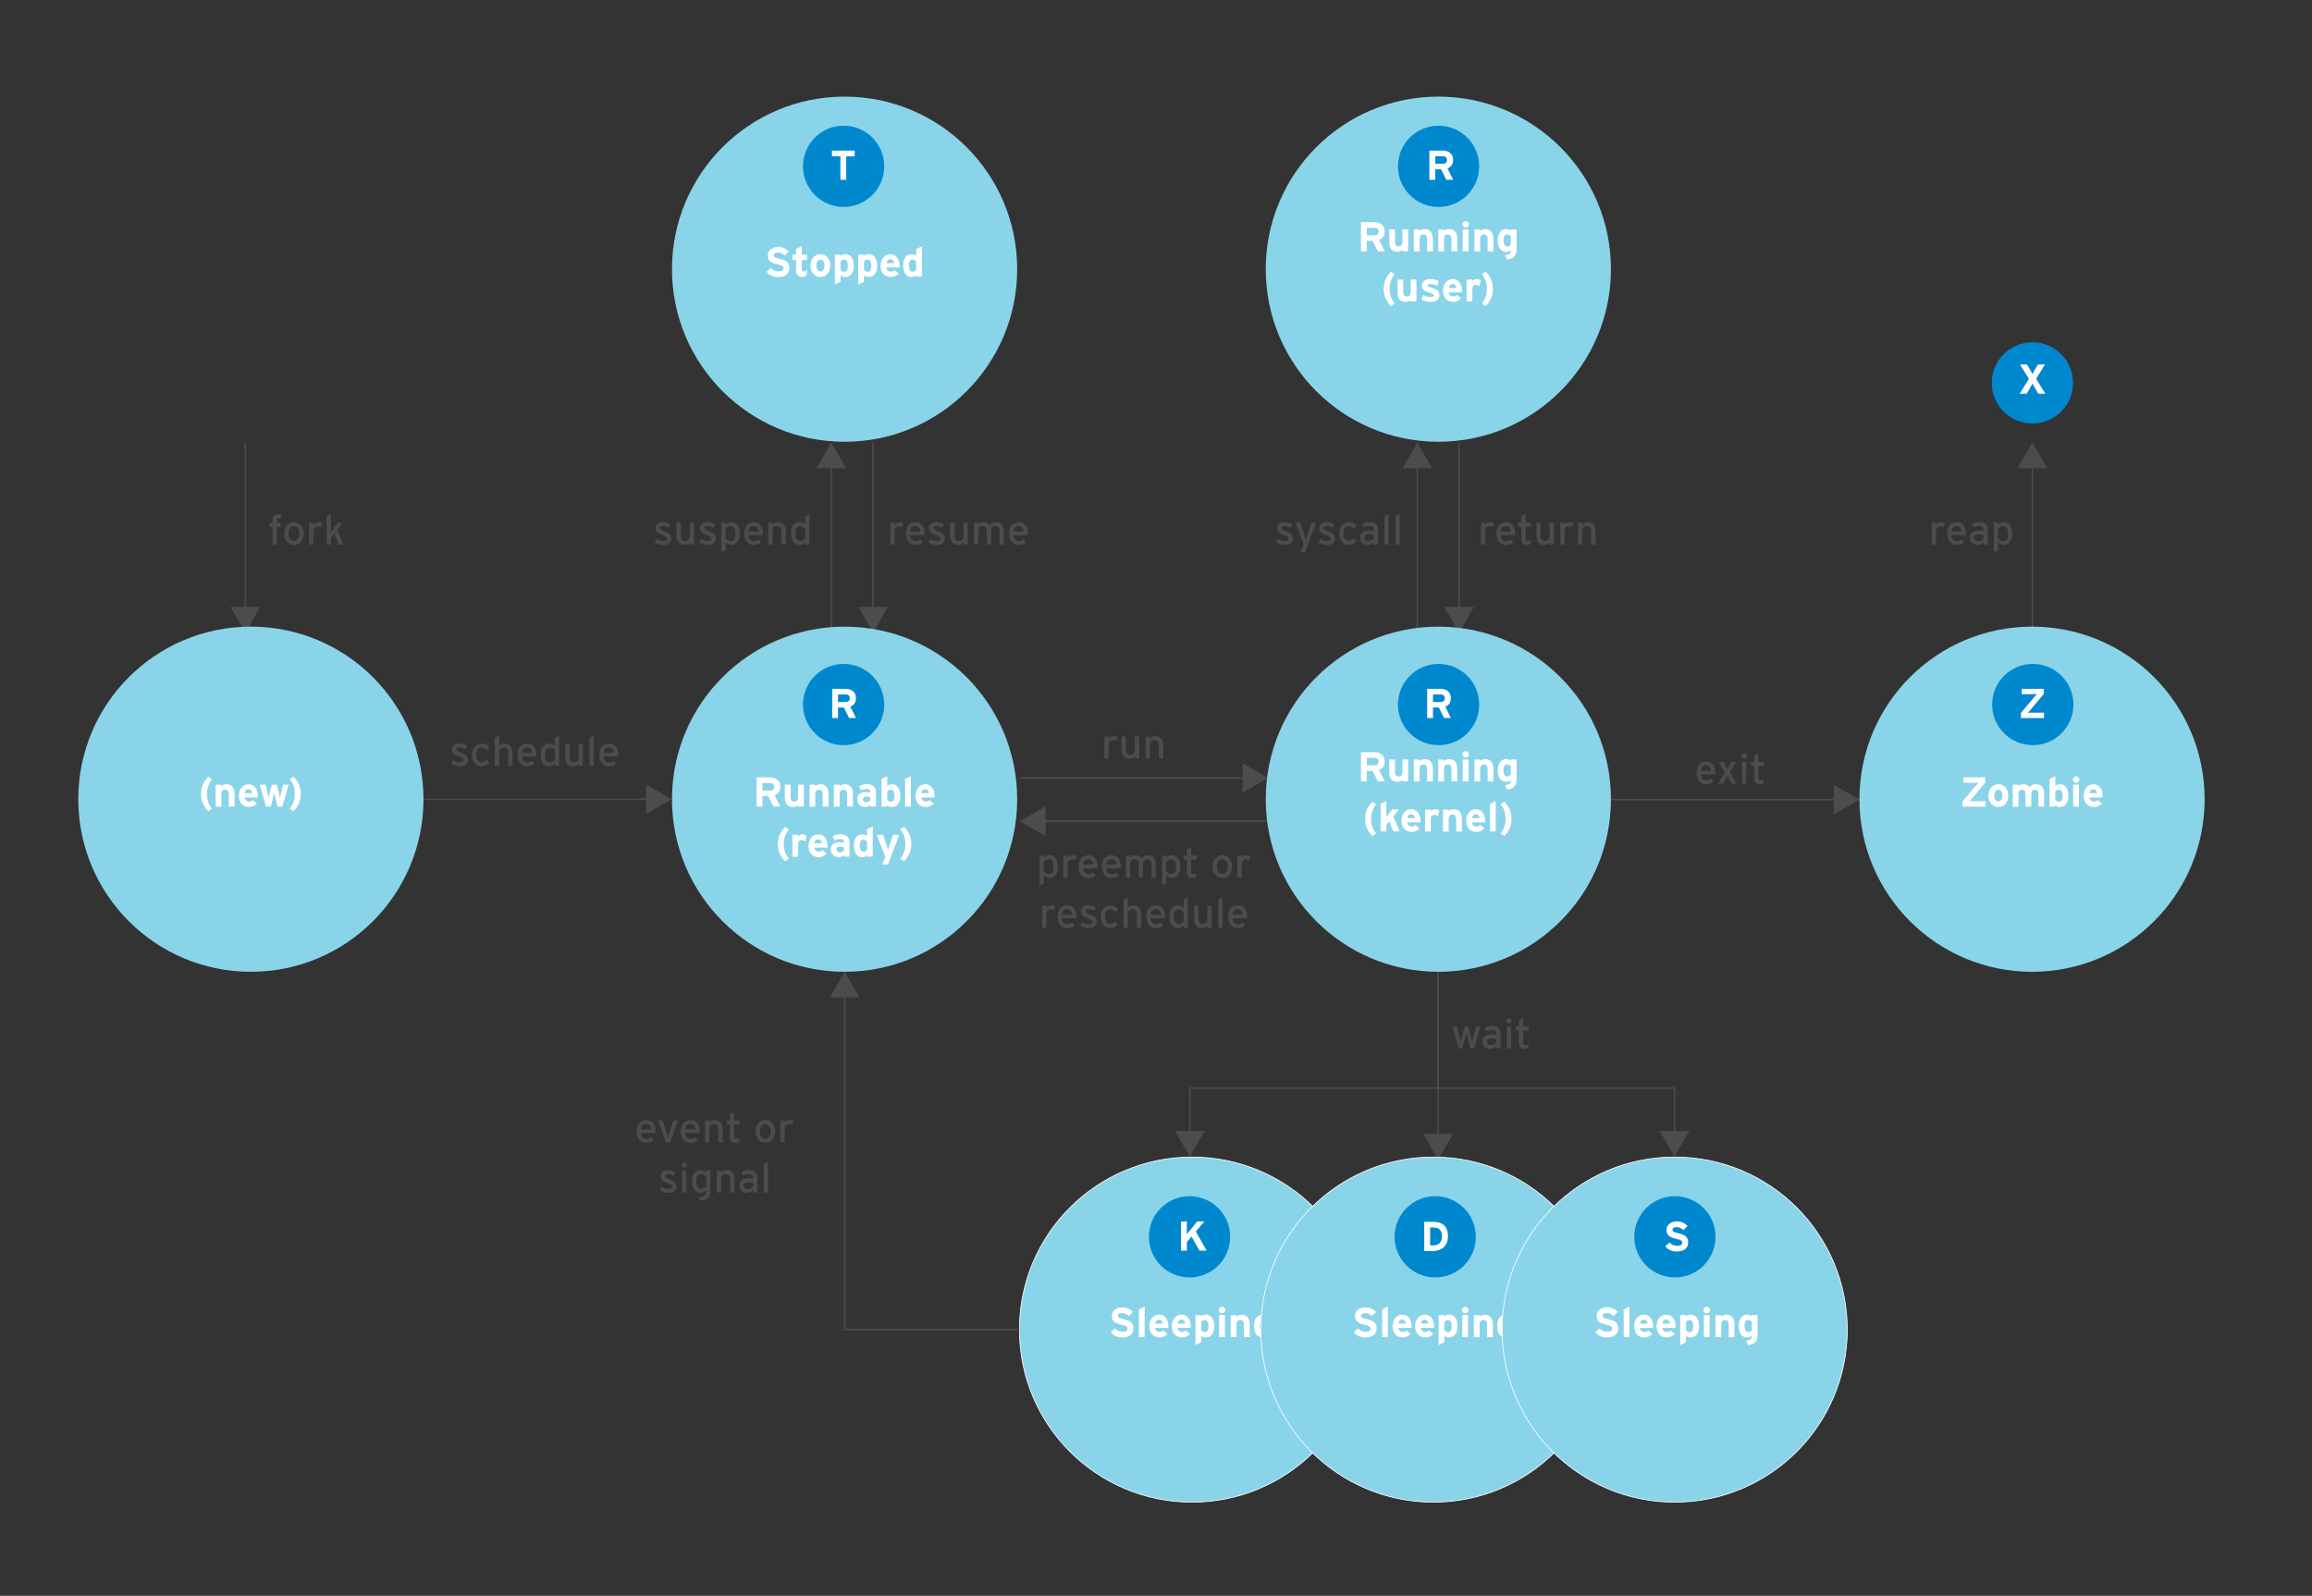 <?xml version="1.0" encoding="utf-8"?>
<!-- Generator: Adobe Illustrator 21.0.0, SVG Export Plug-In . SVG Version: 6.00 Build 0)  -->
<svg version="1.1" id="Layer_1" xmlns="http://www.w3.org/2000/svg" xmlns:xlink="http://www.w3.org/1999/xlink" x="0px" y="0px"
	 width="3101px" height="2140.7px" viewBox="0 0 3101 2140.7" style="enable-background:new 0 0 3101 2140.7;" xml:space="preserve"
	>
<rect x="0" y="0" width="3101" height="2140.7" fill="#333333" stroke="none"/>
<style type="text/css">
	.st0{fill:none;}
	.st1{fill:#4D4C4D;}
	.st2{fill:#8AD4E9;}
	.st3{fill:#0088CE;}
	.st4{fill:none;stroke:#4D4C4D;stroke-width:2;stroke-miterlimit:10;}
	.st5{fill:#FFFFFF;}
	.st6{fill:#8AD4E9;stroke:#FFFFFF;stroke-miterlimit:10;}
</style>
<g>
	<rect x="359.3" y="689.8" class="st0" width="188.7" height="61.8"/>
	<path class="st1" d="M374,695c-1.9,0-2.7,0.7-2.7,2.9v3.4h5.4v5.4h-5.4v24h-5.8v-24h-3.8v-5.4h3.8v-3.9c0-5.4,3.3-7.4,7.4-7.4
		c1.5,0,3.1,0.2,4.4,0.6v5C376,695.1,375,695,374,695z"/>
	<path class="st1" d="M394.2,731.2c-7.4,0-12.9-6.1-12.9-15.3c0-9.6,5.7-15.3,13.1-15.3c7.5,0,13.1,6,13.1,15.2
		C407.4,725.5,401.7,731.2,394.2,731.2z M394.1,706c-4.4,0-7.1,3.9-7.1,9.7c0,6.4,3,10,7.3,10c4.4,0,7.2-4.4,7.2-9.8
		C401.6,709.9,398.8,706,394.1,706z"/>
	<path class="st1" d="M430.5,707.3c-1.2-0.7-2.5-1.1-4.4-1.1c-3.6,0-5.8,2.6-5.8,7.6v16.8h-5.8v-29.4h5.8v2.8c1.3-2,3.8-3.4,6.7-3.4
		c2.4,0,3.8,0.4,5,1.2L430.5,707.3z"/>
	<path class="st1" d="M454.7,730.6l-6.5-14.6l-4.5,5.9v8.7H438v-37.8l5.8-3v18.5c0,1.8-0.1,4.8-0.1,6.3c0.8-1.2,2.3-3.4,3.2-4.8
		l6.1-8.6h6.6l-7.4,9.9l8.8,19.5H454.7z"/>
</g>
<g>
	<rect x="826" y="689.6" class="st0" width="264" height="62"/>
	<path class="st1" d="M889.2,731c-4,0-8.3-1.6-11.3-3.8l2.6-4.4c2.7,1.9,5.8,2.9,8.6,2.9c3.6,0,5.4-1.2,5.4-3.2
		c0-2.2-2.6-3.3-6.8-4.9c-6.3-2.5-8.6-4.6-8.6-9.2c0-5.3,4.1-8,10-8c3.7,0,7.3,1.3,10,3.2l-2.5,4.4c-2.4-1.7-4.8-2.5-7.6-2.5
		s-4,1.1-4,2.7c0,1.5,1,2.5,5.4,4.3c6.6,2.5,9.9,4.3,9.9,9.9C900.2,728.9,895,731,889.2,731z"/>
	<path class="st1" d="M925.3,730.4v-2.8c-1.5,2.1-4.4,3.4-7.4,3.4c-6.8,0-10.5-4.5-10.5-13.2v-16.9h5.8v16.6c0,5.9,2.2,8.1,6,8.1
		c3.9,0,6-2.7,6-7.5v-17.2h5.8v29.4L925.3,730.4L925.3,730.4z"/>
	<path class="st1" d="M949.1,731c-4,0-8.3-1.6-11.3-3.8l2.6-4.4c2.7,1.9,5.8,2.9,8.6,2.9c3.6,0,5.4-1.2,5.4-3.2
		c0-2.2-2.6-3.3-6.8-4.9c-6.3-2.5-8.6-4.6-8.6-9.2c0-5.3,4.1-8,10-8c3.7,0,7.3,1.3,10,3.2l-2.5,4.4c-2.4-1.7-4.8-2.5-7.6-2.5
		s-4,1.1-4,2.7c0,1.5,1,2.5,5.4,4.3c6.6,2.5,9.9,4.3,9.9,9.9C960.1,728.9,954.8,731,949.1,731z"/>
	<path class="st1" d="M980.6,731c-3,0-5.8-1.6-7.4-3.4v10.6l-5.7,3V701h5.7v2.8c2.1-2,4.6-3.4,7.7-3.4c6.3,0,11.3,4.6,11.3,15.8
		C992.2,726.3,986.7,731,980.6,731z M979.8,705.7c-2.7,0-5.2,1.8-6.7,3.8v12.4c1.3,1.7,4,3.9,6.9,3.9c4.1,0,6.4-3.1,6.4-9.4
		C986.4,709,984.1,705.7,979.8,705.7z"/>
	<path class="st1" d="M1023.1,717.8h-19.4c0.6,5.7,3.8,8.1,7.4,8.1c2.5,0,4.4-0.9,6.4-2.4l3.4,3.7c-2.6,2.5-5.7,3.9-10.1,3.9
		c-6.9,0-12.7-5.5-12.7-15.3c0-10,5.3-15.3,12.9-15.3c8.3,0,12.4,6.8,12.4,14.7C1023.2,716.2,1023.1,717.2,1023.1,717.8z
		 M1010.5,705.6c-3.9,0-6.2,2.7-6.7,7.4h13.7C1017.1,709,1015.2,705.6,1010.5,705.6z"/>
	<path class="st1" d="M1048.3,730.4v-16.6c0-5.9-2.2-8.1-6-8.1c-3.9,0-6,2.7-6,7.5v17.2h-5.8V701h5.8v2.8c1.5-2.1,4.4-3.4,7.4-3.4
		c6.8,0,10.5,4.5,10.5,13.2v16.9L1048.3,730.4L1048.3,730.4z"/>
	<path class="st1" d="M1080,730.4v-2.8c-2.1,2-4.6,3.4-7.7,3.4c-6.3,0-11.3-4.6-11.3-15.8c0-10.1,5.5-14.8,11.6-14.8
		c3,0,5.8,1.6,7.4,3.4v-11.2l5.7-3v40.8H1080z M1080.1,709.6c-1.3-1.7-4-3.9-6.9-3.9c-4.1,0-6.4,3.1-6.4,9.4
		c0,7.4,2.4,10.6,6.6,10.6c2.7,0,5.2-1.8,6.7-3.8L1080.1,709.6L1080.1,709.6z"/>
</g>
<g>
	<rect x="568" y="986.6" class="st0" width="264" height="62"/>
	<path class="st1" d="M616.5,1028c-4,0-8.3-1.6-11.3-3.8l2.6-4.4c2.7,1.9,5.8,2.9,8.6,2.9c3.6,0,5.4-1.2,5.4-3.2
		c0-2.2-2.6-3.3-6.8-4.9c-6.3-2.5-8.6-4.6-8.6-9.2c0-5.3,4.1-8,10-8c3.7,0,7.3,1.3,10,3.2l-2.5,4.4c-2.4-1.7-4.8-2.5-7.6-2.5
		s-4,1.1-4,2.7c0,1.5,1,2.5,5.4,4.3c6.6,2.5,9.9,4.3,9.9,9.9C627.5,1025.9,622.3,1028,616.5,1028z"/>
	<path class="st1" d="M652.9,1006.5c-2.4-2.5-4.5-3.6-7.2-3.6c-4.2,0-6.9,3.8-6.9,9.7c0,5.8,2.5,9.9,7.1,9.9c2.7,0,4.4-1.2,6.7-3.6
		l3.7,3.6c-2.3,2.9-5.2,5.5-10.5,5.5c-7.2,0-12.7-6-12.7-15.2c0-9.7,5.7-15.4,12.9-15.4c4.3,0,7.7,1.7,10.4,5L652.9,1006.5z"/>
	<path class="st1" d="M681.5,1027.4v-16.6c0-5.9-2.2-8.1-6-8.1c-3.9,0-6,2.7-6,7.5v17.2h-5.8v-37.8l5.8-3v14.2
		c1.5-2.1,4.4-3.4,7.4-3.4c6.8,0,10.5,4.5,10.5,13.2v16.9L681.5,1027.4L681.5,1027.4z"/>
	<path class="st1" d="M719.2,1014.8h-19.4c0.6,5.7,3.8,8.1,7.4,8.1c2.5,0,4.4-0.9,6.4-2.4l3.4,3.7c-2.6,2.5-5.7,3.9-10.1,3.9
		c-6.9,0-12.7-5.5-12.7-15.3c0-10,5.3-15.3,12.9-15.3c8.3,0,12.4,6.8,12.4,14.7C719.4,1013.2,719.3,1014.2,719.2,1014.8z
		 M706.6,1002.6c-3.9,0-6.2,2.7-6.7,7.4h13.7C713.3,1006,711.4,1002.6,706.6,1002.6z"/>
	<path class="st1" d="M744.2,1027.4v-2.8c-2.1,2-4.6,3.4-7.7,3.4c-6.3,0-11.3-4.6-11.3-15.8c0-10.1,5.5-14.8,11.6-14.8
		c3,0,5.8,1.6,7.4,3.4v-11.2l5.7-3v40.8H744.2z M744.3,1006.6c-1.3-1.7-4-3.9-6.9-3.9c-4.1,0-6.4,3.1-6.4,9.4
		c0,7.4,2.4,10.6,6.6,10.6c2.7,0,5.2-1.8,6.7-3.8L744.3,1006.6L744.3,1006.6z"/>
	<path class="st1" d="M776.1,1027.4v-2.8c-1.5,2.1-4.4,3.4-7.4,3.4c-6.8,0-10.5-4.5-10.5-13.2v-16.9h5.8v16.6c0,5.9,2.2,8.1,6,8.1
		c3.9,0,6-2.7,6-7.5v-17.2h5.8v29.4L776.1,1027.4L776.1,1027.4z"/>
	<path class="st1" d="M790.7,1027.4v-37.8l5.8-3v40.8H790.7z"/>
	<path class="st1" d="M828.9,1014.8h-19.4c0.6,5.7,3.8,8.1,7.4,8.1c2.5,0,4.4-0.9,6.4-2.4l3.4,3.7c-2.6,2.5-5.7,3.9-10.1,3.9
		c-6.9,0-12.7-5.5-12.7-15.3c0-10,5.3-15.3,12.9-15.3c8.3,0,12.4,6.8,12.4,14.7C829.1,1013.2,829,1014.2,828.9,1014.8z
		 M816.3,1002.6c-3.9,0-6.2,2.7-6.7,7.4h13.7C823,1006,821.1,1002.6,816.3,1002.6z"/>
</g>
<g>
	<rect x="1190" y="689.6" class="st0" width="264" height="62"/>
	<path class="st1" d="M1210.2,707.1c-1.2-0.7-2.5-1.1-4.4-1.1c-3.6,0-5.8,2.6-5.8,7.6v16.8h-5.8V701h5.8v2.8c1.3-2,3.8-3.4,6.7-3.4
		c2.4,0,3.8,0.4,5,1.2L1210.2,707.1z"/>
	<path class="st1" d="M1240,717.8h-19.4c0.6,5.7,3.8,8.1,7.4,8.1c2.5,0,4.4-0.9,6.4-2.4l3.4,3.7c-2.6,2.5-5.7,3.9-10.1,3.9
		c-6.9,0-12.7-5.5-12.7-15.3c0-10,5.3-15.3,12.9-15.3c8.3,0,12.4,6.8,12.4,14.7C1240.1,716.2,1240,717.2,1240,717.8z M1227.4,705.6
		c-3.9,0-6.2,2.7-6.7,7.4h13.7C1234,709,1232.1,705.6,1227.4,705.6z"/>
	<path class="st1" d="M1256.3,731c-4,0-8.3-1.6-11.3-3.8l2.6-4.4c2.7,1.9,5.8,2.9,8.6,2.9c3.6,0,5.4-1.2,5.4-3.2
		c0-2.2-2.6-3.3-6.8-4.9c-6.3-2.5-8.6-4.6-8.6-9.2c0-5.3,4.1-8,10-8c3.7,0,7.3,1.3,10,3.2l-2.5,4.4c-2.4-1.7-4.8-2.5-7.6-2.5
		c-2.8,0-4,1.1-4,2.7c0,1.5,1,2.5,5.4,4.3c6.6,2.5,9.9,4.3,9.9,9.9C1267.3,728.9,1262,731,1256.3,731z"/>
	<path class="st1" d="M1292.3,730.4v-2.8c-1.5,2.1-4.4,3.4-7.4,3.4c-6.8,0-10.5-4.5-10.5-13.2v-16.9h5.8v16.6c0,5.9,2.2,8.1,6,8.1
		c3.9,0,6-2.7,6-7.5v-17.2h5.8v29.4L1292.3,730.4L1292.3,730.4z"/>
	<path class="st1" d="M1340.8,730.4v-16.6c0-5.9-1.8-8.1-5.7-8.1c-3.9,0-5.7,2.7-5.7,7.5v17.2h-5.8v-16.6c0-5.9-1.8-8.1-5.7-8.1
		c-3.9,0-5.7,2.7-5.7,7.5v17.2h-5.8V701h5.8v2.8c1.5-2.1,4-3.4,7-3.4c4,0,6.5,1.5,8.1,4.3c2.1-2.6,4.4-4.3,9-4.3
		c6.8,0,10.1,4.5,10.1,13.2v16.9L1340.8,730.4L1340.8,730.4z"/>
	<path class="st1" d="M1378.5,717.8h-19.4c0.6,5.7,3.8,8.1,7.4,8.1c2.5,0,4.4-0.9,6.4-2.4l3.4,3.7c-2.6,2.5-5.7,3.9-10.1,3.9
		c-6.9,0-12.7-5.5-12.7-15.3c0-10,5.3-15.3,12.9-15.3c8.3,0,12.4,6.8,12.4,14.7C1378.7,716.2,1378.6,717.2,1378.5,717.8z
		 M1365.9,705.6c-3.9,0-6.2,2.7-6.7,7.4h13.7C1372.6,709,1370.7,705.6,1365.9,705.6z"/>
</g>
<g>
	<rect x="1618" y="689.6" class="st0" width="264" height="62"/>
	<path class="st1" d="M1723.1,731c-4,0-8.3-1.6-11.3-3.8l2.6-4.4c2.7,1.9,5.8,2.9,8.6,2.9c3.6,0,5.4-1.2,5.4-3.2
		c0-2.2-2.6-3.3-6.8-4.9c-6.3-2.5-8.6-4.6-8.6-9.2c0-5.3,4.1-8,10-8c3.7,0,7.3,1.3,10,3.2l-2.5,4.4c-2.4-1.7-4.8-2.5-7.6-2.5
		c-2.8,0-4,1.1-4,2.7c0,1.5,1,2.5,5.4,4.3c6.6,2.5,9.9,4.3,9.9,9.9C1734.1,728.9,1728.8,731,1723.1,731z"/>
	<path class="st1" d="M1750.4,740.8h-6.1l4.3-10.9l-10.8-28.8h6.3l4.8,14.4c0.9,2.6,2.2,6.9,2.6,8.6c0.5-1.7,1.7-5.9,2.6-8.5l5-14.5
		h6.1L1750.4,740.8z"/>
	<path class="st1" d="M1779.6,731c-4,0-8.3-1.6-11.3-3.8l2.6-4.4c2.7,1.9,5.8,2.9,8.6,2.9c3.6,0,5.4-1.2,5.4-3.2
		c0-2.2-2.6-3.3-6.8-4.9c-6.3-2.5-8.6-4.6-8.6-9.2c0-5.3,4.1-8,10-8c3.7,0,7.3,1.3,10,3.2l-2.5,4.4c-2.4-1.7-4.8-2.5-7.6-2.5
		c-2.8,0-4,1.1-4,2.7c0,1.5,1,2.5,5.4,4.3c6.6,2.5,9.9,4.3,9.9,9.9C1790.7,728.9,1785.4,731,1779.6,731z"/>
	<path class="st1" d="M1816,709.5c-2.4-2.5-4.5-3.6-7.2-3.6c-4.2,0-6.9,3.8-6.9,9.7c0,5.8,2.5,9.9,7.1,9.9c2.7,0,4.4-1.2,6.7-3.6
		l3.7,3.6c-2.3,2.9-5.2,5.5-10.5,5.5c-7.2,0-12.7-6-12.7-15.2c0-9.7,5.7-15.4,12.9-15.4c4.3,0,7.7,1.7,10.4,5L1816,709.5z"/>
	<path class="st1" d="M1842.6,730.4v-2.9c-2,2-4.9,3.5-8.1,3.5c-4.8,0-10.2-2.7-10.2-9.9c0-6.6,5-9.5,11.7-9.5
		c2.7,0,4.9,0.4,6.6,1.1v-2.2c0-3.2-2-5-5.5-5c-3,0-5.4,0.6-7.7,1.8l-2.2-4.4c2.8-1.7,5.9-2.6,10.1-2.6c6.6,0,11,3.2,11,9.9v20.2
		H1842.6z M1842.6,717.9c-1.6-0.8-3.6-1.3-6.7-1.3c-3.7,0-6,1.7-6,4.4c0,2.9,1.8,4.9,5.7,4.9c3.1,0,5.8-1.9,7.1-3.8L1842.6,717.9
		L1842.6,717.9z"/>
	<path class="st1" d="M1856.9,730.4v-37.8l5.8-3v40.8H1856.9z"/>
	<path class="st1" d="M1871.7,730.4v-37.8l5.8-3v40.8H1871.7z"/>
</g>
<g>
	<rect x="1982" y="689.6" class="st0" width="264" height="62"/>
	<path class="st1" d="M2002.2,707.1c-1.2-0.7-2.5-1.1-4.4-1.1c-3.6,0-5.8,2.6-5.8,7.6v16.8h-5.8V701h5.8v2.8c1.3-2,3.8-3.4,6.7-3.4
		c2.4,0,3.8,0.4,5,1.2L2002.2,707.1z"/>
	<path class="st1" d="M2032,717.8h-19.4c0.6,5.7,3.8,8.1,7.4,8.1c2.5,0,4.4-0.9,6.4-2.4l3.4,3.7c-2.6,2.5-5.7,3.9-10.1,3.9
		c-6.9,0-12.7-5.5-12.7-15.3c0-10,5.3-15.3,12.9-15.3c8.3,0,12.4,6.8,12.4,14.7C2032.1,716.2,2032,717.2,2032,717.8z M2019.4,705.6
		c-3.9,0-6.2,2.7-6.7,7.4h13.7C2026,709,2024.1,705.6,2019.4,705.6z"/>
	<path class="st1" d="M2052.9,729.7c-1.4,0.8-3.4,1.3-5.7,1.3c-4.1,0-6.6-2.5-6.6-7.8v-17h-4.2v-5.3h4.2v-8.4l5.7-3v11.4h7.3v5.3
		h-7.3v16c0,2.7,0.9,3.5,3,3.5c1.5,0,3.2-0.6,4.3-1.2L2052.9,729.7z"/>
	<path class="st1" d="M2078.6,730.4v-2.8c-1.5,2.1-4.4,3.4-7.4,3.4c-6.8,0-10.5-4.5-10.5-13.2v-16.9h5.8v16.6c0,5.9,2.2,8.1,6,8.1
		c3.9,0,6-2.7,6-7.5v-17.2h5.8v29.4L2078.6,730.4L2078.6,730.4z"/>
	<path class="st1" d="M2108.8,707.1c-1.2-0.7-2.5-1.1-4.4-1.1c-3.6,0-5.8,2.6-5.8,7.6v16.8h-5.8V701h5.8v2.8c1.3-2,3.8-3.4,6.7-3.4
		c2.4,0,3.8,0.4,5,1.2L2108.8,707.1z"/>
	<path class="st1" d="M2134.2,730.4v-16.6c0-5.9-2.2-8.1-6-8.1c-3.9,0-6,2.7-6,7.5v17.2h-5.8V701h5.8v2.8c1.5-2.1,4.4-3.4,7.4-3.4
		c6.8,0,10.5,4.5,10.5,13.2v16.9L2134.2,730.4L2134.2,730.4z"/>
</g>
<g>
	<rect x="2217" y="1010.6" class="st0" width="208" height="62"/>
	<path class="st1" d="M2300.6,1038.8h-19.4c0.6,5.7,3.8,8.1,7.4,8.1c2.5,0,4.4-0.9,6.4-2.4l3.4,3.7c-2.6,2.5-5.7,3.9-10.1,3.9
		c-6.9,0-12.7-5.5-12.7-15.3c0-10,5.3-15.3,12.9-15.3c8.3,0,12.4,6.8,12.4,14.7C2300.8,1037.2,2300.7,1038.2,2300.6,1038.8z
		 M2288,1026.6c-3.9,0-6.2,2.7-6.7,7.4h13.7C2294.7,1030,2292.8,1026.6,2288,1026.6z"/>
	<path class="st1" d="M2322.8,1051.4l-2.8-5.1c-1.2-2.1-2.5-4.8-3.1-5.9c-0.5,1.1-2.1,4-3.2,6l-2.9,5h-6.5l9.2-15.2l-8.6-14.2h6.7
		l2.3,4.1c1.2,2.1,2.6,4.8,3.1,5.9c0.6-1.1,2-3.9,3.1-6l2.2-4h6.6l-8.7,14.2l9.3,15.2H2322.8z"/>
	<path class="st1" d="M2339.4,1018.2c-2.1,0-3.8-1.7-3.8-3.7c0-2.1,1.7-3.8,3.8-3.8c2,0,3.7,1.7,3.7,3.8
		C2343.1,1016.5,2341.4,1018.2,2339.4,1018.2z M2336.5,1051.4V1022h5.8v29.4H2336.5z"/>
	<path class="st1" d="M2365.1,1050.7c-1.4,0.8-3.4,1.3-5.7,1.3c-4.1,0-6.6-2.5-6.6-7.8v-17h-4.2v-5.3h4.2v-8.4l5.7-3v11.4h7.3v5.3
		h-7.3v16c0,2.7,0.9,3.5,3,3.5c1.5,0,3.2-0.6,4.3-1.2L2365.1,1050.7z"/>
</g>
<g>
	<rect x="1896" y="1365.6" class="st0" width="208" height="62"/>
	<path class="st1" d="M1977.2,1406.4h-4.9l-4-14.8c-0.6-2.2-1.2-4.9-1.5-6.3c-0.3,1.4-0.9,4.1-1.5,6.3l-3.9,14.8h-4.9l-8.1-29.4h5.7
		l3.5,14.3c0.6,2.2,1.2,5,1.5,6.4c0.3-1.5,1-4.1,1.6-6.4l3.9-14.3h4.6l4,14.3c0.6,2.3,1.2,4.9,1.6,6.4c0.3-1.5,0.9-4.2,1.5-6.4
		l3.5-14.3h5.7L1977.2,1406.4z"/>
	<path class="st1" d="M2006.8,1406.4v-2.9c-2,2-4.9,3.5-8.1,3.5c-4.8,0-10.2-2.7-10.2-9.9c0-6.6,5-9.5,11.7-9.5
		c2.7,0,4.9,0.4,6.6,1.1v-2.2c0-3.2-2-5-5.5-5c-3,0-5.4,0.6-7.7,1.8l-2.2-4.4c2.8-1.7,5.9-2.6,10.1-2.6c6.6,0,11,3.2,11,9.9v20.2
		H2006.8z M2006.8,1393.9c-1.6-0.8-3.6-1.3-6.7-1.3c-3.7,0-6,1.7-6,4.4c0,2.9,1.8,4.9,5.7,4.9c3.1,0,5.8-1.9,7.1-3.8L2006.8,1393.9
		L2006.8,1393.9z"/>
	<path class="st1" d="M2023.9,1373.2c-2.1,0-3.8-1.7-3.8-3.7c0-2.1,1.7-3.8,3.8-3.8c2,0,3.7,1.7,3.7,3.8
		C2027.6,1371.5,2025.9,1373.2,2023.9,1373.2z M2021,1406.4V1377h5.8v29.4H2021z"/>
	<path class="st1" d="M2049.6,1405.7c-1.4,0.8-3.4,1.3-5.7,1.3c-4.1,0-6.6-2.5-6.6-7.8v-17h-4.2v-5.3h4.2v-8.4l5.7-3v11.4h7.3v5.3
		h-7.3v16c0,2.7,0.9,3.5,3,3.5c1.5,0,3.2-0.6,4.3-1.2L2049.6,1405.7z"/>
</g>
<g>
	<rect x="784" y="1491.6" class="st0" width="349" height="128"/>
	<path class="st1" d="M879,1519.8h-19.4c0.6,5.7,3.8,8.1,7.4,8.1c2.5,0,4.4-0.9,6.4-2.4l3.4,3.7c-2.6,2.5-5.7,3.9-10.1,3.9
		c-6.9,0-12.7-5.5-12.7-15.3c0-10,5.3-15.3,12.9-15.3c8.3,0,12.4,6.8,12.4,14.7C879.2,1518.2,879.1,1519.2,879,1519.8z
		 M866.4,1507.6c-3.9,0-6.2,2.7-6.7,7.4h13.7C873.1,1511,871.2,1507.6,866.4,1507.6z"/>
	<path class="st1" d="M899,1532.4h-5.8l-10.5-29.4h6l5.3,16c1,2.9,1.8,5.6,2.2,7.2c0.3-1.6,1.1-4.4,2-7.2l5-16h6.1L899,1532.4z"/>
	<path class="st1" d="M938.2,1519.8h-19.4c0.6,5.7,3.8,8.1,7.4,8.1c2.5,0,4.4-0.9,6.4-2.4l3.4,3.7c-2.6,2.5-5.7,3.9-10.1,3.9
		c-6.9,0-12.7-5.5-12.7-15.3c0-10,5.3-15.3,12.9-15.3c8.3,0,12.4,6.8,12.4,14.7C938.3,1518.2,938.2,1519.2,938.2,1519.8z
		 M925.6,1507.6c-3.9,0-6.2,2.7-6.7,7.4h13.7C932.2,1511,930.3,1507.6,925.6,1507.6z"/>
	<path class="st1" d="M963.4,1532.4v-16.6c0-5.9-2.2-8.1-6-8.1c-3.9,0-6,2.7-6,7.5v17.2h-5.8V1503h5.8v2.8c1.5-2.1,4.4-3.4,7.4-3.4
		c6.8,0,10.5,4.5,10.5,13.2v16.9L963.4,1532.4L963.4,1532.4z"/>
	<path class="st1" d="M991.2,1531.7c-1.4,0.8-3.4,1.3-5.7,1.3c-4.1,0-6.6-2.5-6.6-7.8v-17h-4.2v-5.3h4.2v-8.4l5.7-3v11.4h7.3v5.3
		h-7.3v16c0,2.7,0.9,3.5,3,3.5c1.5,0,3.2-0.6,4.3-1.2L991.2,1531.7z"/>
	<path class="st1" d="M1026.4,1533c-7.4,0-12.9-6.1-12.9-15.3c0-9.6,5.7-15.3,13.1-15.3c7.5,0,13.1,6,13.1,15.2
		C1039.6,1527.3,1033.9,1533,1026.4,1533z M1026.3,1507.9c-4.4,0-7.1,3.9-7.1,9.7c0,6.4,3,10,7.3,10s7.2-4.4,7.2-9.8
		C1033.8,1511.8,1031,1507.9,1026.3,1507.9z"/>
	<path class="st1" d="M1062.7,1509.1c-1.2-0.7-2.5-1.1-4.4-1.1c-3.6,0-5.8,2.6-5.8,7.6v16.8h-5.8V1503h5.8v2.8
		c1.3-2,3.8-3.4,6.7-3.4c2.4,0,3.8,0.4,5,1.2L1062.7,1509.1z"/>
	<path class="st1" d="M896.1,1600.2c-4,0-8.3-1.6-11.3-3.8l2.6-4.4c2.7,1.9,5.8,2.9,8.6,2.9c3.6,0,5.4-1.2,5.4-3.2
		c0-2.2-2.6-3.3-6.8-4.9c-6.3-2.5-8.6-4.6-8.6-9.2c0-5.3,4.1-8,10-8c3.7,0,7.3,1.3,10,3.2l-2.5,4.4c-2.4-1.7-4.8-2.5-7.6-2.5
		s-4,1.1-4,2.7c0,1.5,1,2.5,5.4,4.3c6.6,2.5,9.9,4.3,9.9,9.9C907.2,1598.1,901.9,1600.2,896.1,1600.2z"/>
	<path class="st1" d="M917.8,1566.4c-2.1,0-3.8-1.7-3.8-3.7c0-2.1,1.7-3.8,3.8-3.8c2,0,3.7,1.7,3.7,3.8
		C921.5,1564.7,919.8,1566.4,917.8,1566.4z M914.8,1599.6v-29.4h5.8v29.4H914.8z"/>
	<path class="st1" d="M938.9,1610.4l-2-4.4c8.3-0.4,10.1-2.6,10.1-8.7v-0.5c-2.1,2-4.5,3.4-7.6,3.4c-6.3,0-11.3-4.6-11.3-15.8
		c0-10.1,5.5-14.8,11.6-14.8c3,0,5.8,1.6,7.3,3.4v-2.7h5.8v26.6C952.8,1605.8,949.6,1610.1,938.9,1610.4z M947.2,1578.8
		c-1.3-1.7-4-3.9-6.9-3.9c-4.1,0-6.4,3.1-6.4,9.4c0,7.4,2.4,10.6,6.6,10.6c2.7,0,5.2-1.8,6.7-3.8L947.2,1578.8L947.2,1578.8z"/>
	<path class="st1" d="M979.2,1599.6V1583c0-5.9-2.2-8.1-6-8.1c-3.9,0-6,2.7-6,7.5v17.2h-5.8v-29.4h5.8v2.8c1.5-2.1,4.4-3.4,7.4-3.4
		c6.8,0,10.5,4.5,10.5,13.2v16.9L979.2,1599.6L979.2,1599.6z"/>
	<path class="st1" d="M1010.1,1599.6v-2.9c-2,2-4.9,3.5-8.1,3.5c-4.8,0-10.2-2.7-10.2-9.9c0-6.6,5-9.5,11.7-9.5
		c2.7,0,4.9,0.4,6.6,1.1v-2.2c0-3.2-2-5-5.5-5c-3,0-5.4,0.6-7.7,1.8l-2.2-4.4c2.8-1.7,5.9-2.6,10.1-2.6c6.6,0,11,3.2,11,9.9v20.2
		H1010.1z M1010.1,1587.1c-1.6-0.8-3.6-1.3-6.7-1.3c-3.7,0-6,1.7-6,4.4c0,2.9,1.8,4.9,5.7,4.9c3.1,0,5.8-1.9,7.1-3.8L1010.1,1587.1
		L1010.1,1587.1z"/>
	<path class="st1" d="M1024.3,1599.6v-37.8l5.8-3v40.8H1024.3z"/>
</g>
<g>
	<rect x="1477" y="976.6" class="st0" width="208" height="62"/>
	<path class="st1" d="M1497.2,994.1c-1.2-0.7-2.5-1.1-4.4-1.1c-3.6,0-5.8,2.6-5.8,7.6v16.8h-5.8V988h5.8v2.8c1.3-2,3.8-3.4,6.7-3.4
		c2.4,0,3.8,0.4,5,1.2L1497.2,994.1z"/>
	<path class="st1" d="M1522.3,1017.4v-2.8c-1.5,2.1-4.4,3.4-7.4,3.4c-6.8,0-10.5-4.5-10.5-13.2v-16.9h5.8v16.6c0,5.9,2.2,8.1,6,8.1
		c3.9,0,6-2.7,6-7.5v-17.2h5.8v29.4L1522.3,1017.4L1522.3,1017.4z"/>
	<path class="st1" d="M1554.4,1017.4v-16.6c0-5.9-2.2-8.1-6-8.1c-3.9,0-6,2.7-6,7.5v17.2h-5.8V988h5.8v2.8c1.5-2.1,4.4-3.4,7.4-3.4
		c6.8,0,10.5,4.5,10.5,13.2v16.9L1554.4,1017.4L1554.4,1017.4z"/>
</g>
<g>
	<rect x="1353" y="1136.4" class="st0" width="363" height="134.8"/>
	<path class="st1" d="M1407.4,1177.8c-3,0-5.8-1.6-7.4-3.4v10.6l-5.7,3v-40.2h5.7v2.8c2.1-2,4.6-3.4,7.7-3.4
		c6.3,0,11.3,4.6,11.3,15.8C1419,1173.1,1413.5,1177.8,1407.4,1177.8z M1406.6,1152.5c-2.7,0-5.2,1.8-6.7,3.8v12.4
		c1.3,1.7,4,3.9,6.9,3.9c4.1,0,6.4-3.1,6.4-9.4C1413.3,1155.8,1410.9,1152.5,1406.6,1152.5z"/>
	<path class="st1" d="M1442.2,1153.9c-1.2-0.7-2.5-1.1-4.4-1.1c-3.6,0-5.8,2.6-5.8,7.6v16.8h-5.8v-29.4h5.8v2.8
		c1.3-2,3.8-3.4,6.7-3.4c2.4,0,3.8,0.4,5,1.2L1442.2,1153.9z"/>
	<path class="st1" d="M1471.9,1164.6h-19.4c0.6,5.7,3.8,8.1,7.4,8.1c2.5,0,4.4-0.9,6.4-2.4l3.4,3.7c-2.6,2.5-5.7,3.9-10.1,3.9
		c-6.9,0-12.7-5.5-12.7-15.3c0-10,5.3-15.3,12.9-15.3c8.3,0,12.4,6.8,12.4,14.7C1472.1,1163,1472,1163.9,1471.9,1164.6z
		 M1459.3,1152.4c-3.9,0-6.2,2.7-6.7,7.4h13.7C1466,1155.8,1464.1,1152.4,1459.3,1152.4z"/>
	<path class="st1" d="M1503,1164.6h-19.4c0.6,5.7,3.8,8.1,7.4,8.1c2.5,0,4.4-0.9,6.4-2.4l3.4,3.7c-2.6,2.5-5.7,3.9-10.1,3.9
		c-6.9,0-12.7-5.5-12.7-15.3c0-10,5.3-15.3,12.9-15.3c8.3,0,12.4,6.8,12.4,14.7C1503.1,1163,1503,1163.9,1503,1164.6z
		 M1490.4,1152.4c-3.9,0-6.2,2.7-6.7,7.4h13.7C1497,1155.8,1495.1,1152.4,1490.4,1152.4z"/>
	<path class="st1" d="M1544.5,1177.2v-16.6c0-5.9-1.8-8.1-5.7-8.1c-3.9,0-5.7,2.7-5.7,7.5v17.2h-5.8v-16.6c0-5.9-1.8-8.1-5.7-8.1
		c-3.9,0-5.7,2.7-5.7,7.5v17.2h-5.8v-29.4h5.8v2.8c1.5-2.1,4-3.4,7-3.4c4,0,6.5,1.5,8.1,4.3c2.1-2.6,4.4-4.3,9-4.3
		c6.8,0,10.1,4.5,10.1,13.2v16.9L1544.5,1177.2L1544.5,1177.2z"/>
	<path class="st1" d="M1571.6,1177.8c-3,0-5.8-1.6-7.4-3.4v10.6l-5.7,3v-40.2h5.7v2.8c2.1-2,4.6-3.4,7.7-3.4
		c6.3,0,11.3,4.6,11.3,15.8C1583.2,1173.1,1577.7,1177.8,1571.6,1177.8z M1570.8,1152.5c-2.7,0-5.2,1.8-6.7,3.8v12.4
		c1.3,1.7,4,3.9,6.9,3.9c4.1,0,6.4-3.1,6.4-9.4C1577.5,1155.8,1575.1,1152.5,1570.8,1152.5z"/>
	<path class="st1" d="M1604.2,1176.5c-1.4,0.8-3.4,1.3-5.7,1.3c-4.1,0-6.6-2.5-6.6-7.8v-17h-4.2v-5.3h4.2v-8.4l5.7-3v11.4h7.3v5.3
		h-7.3v16c0,2.7,0.9,3.5,3,3.5c1.5,0,3.2-0.6,4.3-1.2L1604.2,1176.5z"/>
	<path class="st1" d="M1639.4,1177.8c-7.4,0-12.9-6.1-12.9-15.3c0-9.6,5.7-15.3,13.1-15.3c7.5,0,13.1,6,13.1,15.2
		C1652.7,1172.1,1647,1177.8,1639.4,1177.8z M1639.3,1152.7c-4.4,0-7.1,3.9-7.1,9.7c0,6.4,3,10,7.3,10s7.2-4.4,7.2-9.8
		C1646.8,1156.6,1644,1152.7,1639.3,1152.7z"/>
	<path class="st1" d="M1675.7,1153.9c-1.2-0.7-2.5-1.1-4.4-1.1c-3.6,0-5.8,2.6-5.8,7.6v16.8h-5.8v-29.4h5.8v2.8
		c1.3-2,3.8-3.4,6.7-3.4c2.4,0,3.8,0.4,5,1.2L1675.7,1153.9z"/>
	<path class="st1" d="M1413.8,1221.1c-1.2-0.7-2.5-1.1-4.4-1.1c-3.6,0-5.8,2.6-5.8,7.6v16.8h-5.8V1215h5.8v2.8
		c1.3-2,3.8-3.4,6.7-3.4c2.4,0,3.8,0.4,5,1.2L1413.8,1221.1z"/>
	<path class="st1" d="M1443.6,1231.8h-19.4c0.6,5.7,3.8,8.1,7.4,8.1c2.5,0,4.4-0.9,6.4-2.4l3.4,3.7c-2.6,2.5-5.7,3.9-10.1,3.9
		c-6.9,0-12.7-5.5-12.7-15.3c0-10,5.3-15.3,12.9-15.3c8.3,0,12.4,6.8,12.4,14.7C1443.8,1230.2,1443.6,1231.1,1443.6,1231.8z
		 M1431,1219.6c-3.9,0-6.2,2.7-6.7,7.4h13.7C1437.7,1223,1435.8,1219.6,1431,1219.6z"/>
	<path class="st1" d="M1459.9,1245c-4,0-8.3-1.6-11.3-3.8l2.6-4.4c2.7,1.9,5.8,2.9,8.6,2.9c3.6,0,5.4-1.2,5.4-3.2
		c0-2.2-2.6-3.3-6.8-4.9c-6.3-2.5-8.6-4.6-8.6-9.2c0-5.3,4.1-8,10-8c3.7,0,7.3,1.3,10,3.2l-2.5,4.4c-2.4-1.7-4.8-2.5-7.6-2.5
		c-2.8,0-4,1.1-4,2.7c0,1.5,1,2.5,5.4,4.3c6.6,2.5,9.9,4.3,9.9,9.9C1470.9,1242.8,1465.7,1245,1459.9,1245z"/>
	<path class="st1" d="M1496.2,1223.5c-2.4-2.5-4.5-3.6-7.2-3.6c-4.2,0-6.9,3.8-6.9,9.7c0,5.8,2.5,9.9,7.1,9.9c2.7,0,4.4-1.2,6.7-3.6
		l3.7,3.6c-2.3,2.9-5.2,5.5-10.5,5.5c-7.2,0-12.7-6-12.7-15.2c0-9.7,5.7-15.4,12.9-15.4c4.3,0,7.7,1.7,10.4,5L1496.2,1223.5z"/>
	<path class="st1" d="M1524.8,1244.4v-16.6c0-5.9-2.2-8.1-6-8.1c-3.9,0-6,2.7-6,7.5v17.2h-5.8v-37.8l5.8-3v14.2
		c1.5-2.1,4.4-3.4,7.4-3.4c6.8,0,10.5,4.5,10.5,13.2v16.9L1524.8,1244.4L1524.8,1244.4z"/>
	<path class="st1" d="M1562.6,1231.8h-19.4c0.6,5.7,3.8,8.1,7.4,8.1c2.5,0,4.4-0.9,6.4-2.4l3.4,3.7c-2.6,2.5-5.7,3.9-10.1,3.9
		c-6.9,0-12.7-5.5-12.7-15.3c0-10,5.3-15.3,12.9-15.3c8.3,0,12.4,6.8,12.4,14.7C1562.8,1230.2,1562.6,1231.1,1562.6,1231.8z
		 M1550,1219.6c-3.9,0-6.2,2.7-6.7,7.4h13.7C1556.7,1223,1554.7,1219.6,1550,1219.6z"/>
	<path class="st1" d="M1587.6,1244.4v-2.8c-2.1,2-4.6,3.4-7.7,3.4c-6.3,0-11.3-4.6-11.3-15.8c0-10.1,5.5-14.8,11.6-14.8
		c3,0,5.8,1.6,7.4,3.4v-11.2l5.7-3v40.8H1587.6z M1587.7,1223.6c-1.3-1.7-4-3.9-6.9-3.9c-4.1,0-6.4,3.1-6.4,9.4
		c0,7.4,2.4,10.6,6.6,10.6c2.7,0,5.2-1.8,6.7-3.8L1587.7,1223.6L1587.7,1223.6z"/>
	<path class="st1" d="M1619.5,1244.4v-2.8c-1.5,2.1-4.4,3.4-7.4,3.4c-6.8,0-10.5-4.5-10.5-13.2v-16.9h5.8v16.6c0,5.9,2.2,8.1,6,8.1
		c3.9,0,6-2.7,6-7.5v-17.2h5.8v29.4L1619.5,1244.4L1619.5,1244.4z"/>
	<path class="st1" d="M1634,1244.4v-37.8l5.8-3v40.8H1634z"/>
	<path class="st1" d="M1672.3,1231.8h-19.4c0.6,5.7,3.8,8.1,7.4,8.1c2.5,0,4.4-0.9,6.4-2.4l3.4,3.7c-2.6,2.5-5.7,3.9-10.1,3.9
		c-6.9,0-12.7-5.5-12.7-15.3c0-10,5.3-15.3,12.9-15.3c8.3,0,12.4,6.8,12.4,14.7C1672.5,1230.2,1672.3,1231.1,1672.3,1231.8z
		 M1659.7,1219.6c-3.9,0-6.2,2.7-6.7,7.4h13.7C1666.4,1223,1664.4,1219.6,1659.7,1219.6z"/>
</g>
<g>
	<rect x="2438" y="689.6" class="st0" width="264" height="62"/>
	<path class="st1" d="M2606.9,707.1c-1.2-0.7-2.5-1.1-4.4-1.1c-3.6,0-5.8,2.6-5.8,7.6v16.8h-5.8V701h5.8v2.8c1.3-2,3.8-3.4,6.7-3.4
		c2.4,0,3.8,0.4,5,1.2L2606.9,707.1z"/>
	<path class="st1" d="M2636.6,717.8h-19.4c0.6,5.7,3.8,8.1,7.4,8.1c2.5,0,4.4-0.9,6.4-2.4l3.4,3.7c-2.6,2.5-5.7,3.9-10.1,3.9
		c-6.9,0-12.7-5.5-12.7-15.3c0-10,5.3-15.3,12.9-15.3c8.3,0,12.4,6.8,12.4,14.7C2636.8,716.2,2636.7,717.2,2636.6,717.8z
		 M2624,705.6c-3.9,0-6.2,2.7-6.7,7.4h13.7C2630.7,709,2628.8,705.6,2624,705.6z"/>
	<path class="st1" d="M2660.4,730.4v-2.9c-2,2-4.9,3.5-8.1,3.5c-4.8,0-10.2-2.7-10.2-9.9c0-6.6,5-9.5,11.7-9.5
		c2.7,0,4.9,0.4,6.6,1.1v-2.2c0-3.2-2-5-5.5-5c-3,0-5.4,0.6-7.7,1.8l-2.2-4.4c2.8-1.7,5.9-2.6,10.1-2.6c6.6,0,11,3.2,11,9.9v20.2
		H2660.4z M2660.4,717.9c-1.6-0.8-3.6-1.3-6.7-1.3c-3.7,0-6,1.7-6,4.4c0,2.9,1.8,4.9,5.7,4.9c3.1,0,5.8-1.9,7.1-3.8v-4.2H2660.4z"/>
	<path class="st1" d="M2687.4,731c-3,0-5.8-1.6-7.4-3.4v10.6l-5.7,3V701h5.7v2.8c2.1-2,4.6-3.4,7.7-3.4c6.3,0,11.3,4.6,11.3,15.8
		C2699,726.3,2693.5,731,2687.4,731z M2686.7,705.7c-2.7,0-5.2,1.8-6.7,3.8v12.4c1.3,1.7,4,3.9,6.9,3.9c4.1,0,6.4-3.1,6.4-9.4
		C2693.3,709,2690.9,705.7,2686.7,705.7z"/>
</g>
<circle class="st2" cx="1132.8" cy="361.1" r="231.5"/>
<circle class="st3" cx="2726" cy="513.6" r="54.5"/>
<g>
	<g>
		<line class="st4" x1="568" y1="1072.1" x2="872.3" y2="1072.1"/>
		<g>
			<polygon class="st1" points="866.5,1092 901,1072.1 866.5,1052.2 			"/>
		</g>
	</g>
</g>
<g>
	<g>
		<line class="st4" x1="1115" y1="848.6" x2="1115" y2="622.3"/>
		<g>
			<polygon class="st1" points="1134.9,628.1 1115,593.6 1095.1,628.1 			"/>
		</g>
	</g>
</g>
<g>
	<g>
		<line class="st4" x1="1171" y1="593.6" x2="1171" y2="819.9"/>
		<g>
			<polygon class="st1" points="1151.1,814.1 1171,848.6 1190.9,814.1 			"/>
		</g>
	</g>
</g>
<g>
	<g>
		<line class="st4" x1="1901" y1="848.6" x2="1901" y2="622.3"/>
		<g>
			<polygon class="st1" points="1920.9,628.1 1901,593.6 1881.1,628.1 			"/>
		</g>
	</g>
</g>
<g>
	<g>
		<line class="st4" x1="2726" y1="848.6" x2="2726" y2="622.3"/>
		<g>
			<polygon class="st1" points="2745.9,628.1 2726,593.6 2706.1,628.1 			"/>
		</g>
	</g>
</g>
<g>
	<g>
		<line class="st4" x1="1957" y1="593.6" x2="1957" y2="819.9"/>
		<g>
			<polygon class="st1" points="1937.1,814.1 1957,848.6 1976.9,814.1 			"/>
		</g>
	</g>
</g>
<g>
	<g>
		<line class="st4" x1="1929" y1="1300.6" x2="1929" y2="1526.9"/>
		<g>
			<polygon class="st1" points="1909.1,1521.1 1929,1555.6 1948.9,1521.1 			"/>
		</g>
	</g>
</g>
<g>
	<g>
		<line class="st4" x1="329" y1="593.6" x2="329" y2="819.9"/>
		<g>
			<polygon class="st1" points="309.1,814.1 329,848.6 348.9,814.1 			"/>
		</g>
	</g>
</g>
<g>
	<g>
		<line class="st4" x1="1368" y1="1043.6" x2="1672.3" y2="1043.6"/>
		<g>
			<polygon class="st1" points="1666.5,1063.5 1701,1043.6 1666.5,1023.7 			"/>
		</g>
	</g>
</g>
<g>
	<g>
		<line class="st4" x1="1701" y1="1101.6" x2="1396.7" y2="1101.6"/>
		<g>
			<polygon class="st1" points="1402.5,1081.7 1368,1101.6 1402.5,1121.5 			"/>
		</g>
	</g>
</g>
<g>
	<g>
		<line class="st4" x1="2161" y1="1072.6" x2="2465.3" y2="1072.6"/>
		<g>
			<polygon class="st1" points="2459.5,1092.5 2494,1072.6 2459.5,1052.7 			"/>
		</g>
	</g>
</g>
<g>
	<rect x="962.8" y="330.2" class="st0" width="340" height="61.8"/>
	<path class="st5" d="M1043.5,371.6c-6.6,0-12.3-2.7-15.2-7.1l5.7-5c2.7,3.2,6.3,4.5,10,4.5c4.6,0,6.8-1.3,6.8-4.3
		c0-2.5-1.3-3.6-8.7-5.3c-7.2-1.7-12.3-4-12.3-11.7c0-7.1,6.3-11.5,14-11.5c6.1,0,10.6,2.3,14.3,6.2l-5.7,5.5c-2.5-2.6-5.3-4-8.9-4
		c-4.2,0-5.6,1.8-5.6,3.5c0,2.5,1.7,3.2,7.9,4.7c6.2,1.5,13.1,3.6,13.1,12.1C1058.9,366.6,1054.2,371.6,1043.5,371.6z"/>
	<path class="st5" d="M1081.5,369.8c-1.3,1-3.6,1.8-6,1.8c-4.8,0-7.8-3.7-7.8-8.8v-13.9h-4.9v-7.3h4.9V334l7.7-3.9v11.5h7.1v7.3
		h-7.1v11.8c0,2.8,1,3.5,2.9,3.5c1.4,0,2.5-0.6,4.4-2.2L1081.5,369.8z"/>
	<path class="st5" d="M1100.4,371.6c-7.7,0-13.3-6.3-13.3-15.3s5.6-15.3,13.3-15.3c7.7,0,13.3,6.3,13.3,15.3
		S1108.1,371.6,1100.4,371.6z M1100.4,348.4c-3.7,0-5.4,3.4-5.4,7.9s1.7,7.8,5.4,7.8c3.7,0,5.5-3.8,5.5-7.8
		C1105.9,351.8,1104.1,348.4,1100.4,348.4z"/>
	<path class="st5" d="M1133.7,371.6c-2.6,0-4.8-1-6.2-2.3v8.6l-7.7,3.9v-40.2h7.7v1.8c1.5-1.3,3.4-2.5,6.2-2.5
		c6.3,0,11.4,4.7,11.4,15.7C1145.1,365.5,1141,371.6,1133.7,371.6z M1132.2,348.3c-2.4,0-3.6,1-4.8,2.5v11.1c1.2,1.6,3,2.5,5.2,2.5
		c3,0,4.6-2.6,4.6-7.5C1137.3,350.8,1135.2,348.3,1132.2,348.3z"/>
	<path class="st5" d="M1165.1,371.6c-2.6,0-4.8-1-6.2-2.3v8.6l-7.7,3.9v-40.2h7.7v1.8c1.5-1.3,3.4-2.5,6.2-2.5
		c6.3,0,11.4,4.7,11.4,15.7C1176.6,365.5,1172.4,371.6,1165.1,371.6z M1163.7,348.3c-2.4,0-3.6,1-4.8,2.5v11.1
		c1.2,1.6,3,2.5,5.2,2.5c3,0,4.6-2.6,4.6-7.5C1168.7,350.8,1166.7,348.3,1163.7,348.3z"/>
	<path class="st5" d="M1206.5,358.8h-17.6c0.3,4,3.2,5.5,6,5.5c2.1,0,3.9-0.8,5-2.1l5.5,4.6c-2.4,3-6.6,4.8-10.5,4.8
		c-8.5,0-13.8-6-13.8-15.3c0-9,5.7-15.3,13.1-15.3c7.8,0,12.4,6.9,12.4,15.3C1206.6,357.4,1206.6,358.2,1206.5,358.8z M1193.9,347.7
		c-2.8,0-4.5,2.3-4.8,5.3h10.1C1198.9,350.3,1197.3,347.7,1193.9,347.7z"/>
	<path class="st5" d="M1228.9,371v-1.8c-1.5,1.3-3.4,2.5-6.2,2.5c-6.3,0-11.4-4.7-11.4-15.7c0-8.8,4.1-15,11.4-15
		c2.6,0,4.8,1,6.2,2.3v-9.2l7.7-3.9V371L1228.9,371L1228.9,371z M1228.9,350.8c-1.2-1.6-3-2.5-5.2-2.5c-3,0-4.6,2.6-4.6,7.5
		c0,6,2,8.6,5,8.6c2.4,0,3.6-1,4.8-2.5L1228.9,350.8L1228.9,350.8z"/>
</g>
<circle class="st2" cx="1929.2" cy="361.1" r="231.5"/>
<g>
	<rect x="1759.2" y="296.4" class="st0" width="340" height="129.4"/>
	<path class="st5" d="M1848.1,337.2l-7-14.1h-7.9v14.1h-7.8V298h18.3c7.4,0,13.5,4.1,13.5,12.4c0,5.9-2.5,9.6-7.5,11.5l7.5,15.2
		L1848.1,337.2L1848.1,337.2z M1843.5,305.6h-10.2v10.1h10.2c3.6,0,5.6-1.7,5.6-5.1C1849.1,307.1,1847,305.6,1843.5,305.6z"/>
	<path class="st5" d="M1881.1,337.2v-2c-1.3,1.4-3.8,2.6-6.9,2.6c-7.5,0-10.9-5.2-10.9-13.4v-16.6h7.7v15.9c0,5.3,1.8,6.8,5,6.8
		s5-1.6,5-6.7v-16.1h7.7v29.4L1881.1,337.2L1881.1,337.2z"/>
	<path class="st5" d="M1914.1,337.2v-15.9c0-5.3-1.8-6.8-5-6.8s-5,1.6-5,6.7v16.1h-7.7v-29.4h7.7v2c1.3-1.4,3.8-2.6,6.9-2.6
		c7.5,0,10.9,5.2,10.9,13.4v16.6L1914.1,337.2L1914.1,337.2z"/>
	<path class="st5" d="M1946.8,337.2v-15.9c0-5.3-1.8-6.8-5-6.8s-5,1.6-5,6.7v16.1h-7.7v-29.4h7.7v2c1.3-1.4,3.8-2.6,6.9-2.6
		c7.5,0,10.9,5.2,10.9,13.4v16.6L1946.8,337.2L1946.8,337.2z"/>
	<path class="st5" d="M1965.9,305.4c-2.4,0-4.4-2-4.4-4.4s2-4.4,4.4-4.4s4.4,2,4.4,4.4S1968.3,305.4,1965.9,305.4z M1962,337.2
		v-29.4h7.7v29.4H1962z"/>
	<path class="st5" d="M1995.3,337.2v-15.9c0-5.3-1.8-6.8-5-6.8s-5,1.6-5,6.7v16.1h-7.7v-29.4h7.7v2c1.3-1.4,3.8-2.6,6.9-2.6
		c7.5,0,10.9,5.2,10.9,13.4v16.6L1995.3,337.2L1995.3,337.2z"/>
	<path class="st5" d="M2021.5,348l-2.7-5.8c6-0.8,7.7-2.3,7.7-6.8c-1.5,1.3-3.4,2.5-6.2,2.5c-6.3,0-11.4-4.7-11.4-15.7
		c0-8.8,4.1-15,11.4-15c2.6,0,4.8,1,6.2,2.3v-1.7h7.7v24.4C2034.1,341.9,2031.8,346.9,2021.5,348z M2026.4,317
		c-1.2-1.6-3-2.5-5.2-2.5c-3,0-4.6,2.6-4.6,7.5c0,6,2,8.6,5,8.6c2.4,0,3.6-1,4.8-2.5L2026.4,317L2026.4,317z"/>
	<path class="st5" d="M1865.6,410.6c-5.4-5.9-9.7-12.5-9.7-23s4-17,9.7-23.3l5,3.5c-4,5.2-6.7,11-6.7,19.5c0,8.8,2.6,14.6,6.7,19.8
		L1865.6,410.6z"/>
	<path class="st5" d="M1892.2,404.4v-2c-1.3,1.4-3.8,2.6-6.9,2.6c-7.5,0-10.9-5.2-10.9-13.4V375h7.7v15.9c0,5.3,1.8,6.8,5,6.8
		s5-1.6,5-6.7v-16.1h7.7v29.4L1892.2,404.4L1892.2,404.4z"/>
	<path class="st5" d="M1918.7,405c-4.6,0-9.2-1.3-12.3-3.4l2.6-5.9c3.1,1.7,6.4,2.7,10.2,2.7c3,0,3.9-0.7,3.9-2.2c0-1.3-1.1-2-4.3-3
		c-7.1-2.1-11.6-3.9-11.6-10.1c0-6.1,4.9-8.7,11.8-8.7c3.7,0,7.7,1.1,10.9,2.9l-2.5,6.1c-2.9-1.6-6.1-2.4-8.6-2.4
		c-3.1,0-4,0.6-4,1.9c0,1.2,0.9,1.7,6.1,3.4c5.3,1.7,9.8,3.6,9.8,9.5C1930.7,402.6,1925.3,405,1918.7,405z"/>
	<path class="st5" d="M1960.8,392.2h-17.6c0.3,4,3.2,5.5,6,5.5c2.1,0,3.9-0.8,5-2.1l5.5,4.6c-2.4,3-6.6,4.8-10.5,4.8
		c-8.5,0-13.8-6-13.8-15.3c0-9,5.7-15.3,13.1-15.3c7.8,0,12.4,6.9,12.4,15.3C1960.9,390.9,1960.9,391.6,1960.8,392.2z M1948.2,381.1
		c-2.8,0-4.5,2.3-4.8,5.3h10.1C1953.2,383.7,1951.7,381.1,1948.2,381.1z"/>
	<path class="st5" d="M1984.3,384c-1.2-1.1-2.7-1.9-4.5-1.9c-3,0-5,1.3-5,6.4v15.9h-7.7V375h7.7v2c1.3-1.4,3.3-2.6,6-2.6
		c2.5,0,4.4,1,5.4,2.1L1984.3,384z"/>
	<path class="st5" d="M1992.7,410.6l-5-3.5c4-5.2,6.7-11,6.7-19.5c0-8.8-2.6-14.6-6.7-19.8l5-3.5c5.4,5.9,9.7,12.5,9.7,23
		C2002.4,397.7,1998.4,404.2,1992.7,410.6z"/>
</g>
<circle class="st2" cx="1132.8" cy="1072.1" r="231.5"/>
<g>
	<rect x="962.8" y="1041.2" class="st0" width="340" height="140.4"/>
	<path class="st5" d="M1037.5,1082l-7-14.1h-7.9v14.1h-7.8v-39.2h18.3c7.4,0,13.5,4.1,13.5,12.4c0,5.9-2.5,9.6-7.5,11.5l7.5,15.2
		L1037.5,1082L1037.5,1082z M1032.9,1050.4h-10.2v10.1h10.2c3.6,0,5.6-1.7,5.6-5.1C1038.5,1051.9,1036.3,1050.4,1032.9,1050.4z"/>
	<path class="st5" d="M1070.5,1082v-2c-1.3,1.4-3.8,2.6-6.9,2.6c-7.5,0-10.9-5.2-10.9-13.4v-16.6h7.7v15.9c0,5.3,1.8,6.8,5,6.8
		s5-1.6,5-6.7v-16h7.7v29.4H1070.5z"/>
	<path class="st5" d="M1103.5,1082v-15.9c0-5.3-1.8-6.8-5-6.8s-5,1.6-5,6.7v16.1h-7.7v-29.5h7.7v2c1.3-1.4,3.8-2.6,6.9-2.6
		c7.5,0,10.9,5.2,10.9,13.4v16.6H1103.5z"/>
	<path class="st5" d="M1136.2,1082v-15.9c0-5.3-1.8-6.8-5-6.8s-5,1.6-5,6.7v16.1h-7.7v-29.5h7.7v2c1.3-1.4,3.8-2.6,6.9-2.6
		c7.5,0,10.9,5.2,10.9,13.4v16.6H1136.2z"/>
	<path class="st5" d="M1167.3,1082v-2c-1.4,1.5-3.9,2.6-6.6,2.6c-5.5,0-11-3.4-11-10.5c0-6.5,5.3-9.7,11.9-9.7
		c2.7,0,4.4,0.6,5.7,1.2v-1.5c0-2.1-1.4-3.8-4.2-3.8c-3.5,0-5.4,0.5-8.1,2l-3-5.4c3.4-2,6.3-3,11-3c7.1,0,11.9,3.7,11.9,10.3v19.7
		h-7.6V1082z M1167.3,1069.7c-1.3-0.8-2.6-1.2-5.4-1.2c-2.9,0-4.5,1.3-4.5,3.7c0,2.1,1.2,3.9,4.5,3.9c2.5,0,4.5-1.3,5.4-2.7V1069.7z
		"/>
	<path class="st5" d="M1196.2,1082.6c-2.6,0-4.8-1-6.2-2.3v1.7h-7.7v-37l7.7-3.9v13.3c1.5-1.3,3.4-2.5,6.2-2.5
		c6.3,0,11.4,4.7,11.4,15.7C1207.6,1076.5,1203.5,1082.6,1196.2,1082.6z M1194.8,1059.3c-2.4,0-3.6,1-4.8,2.5v11.1
		c1.2,1.6,3,2.5,5.2,2.5c3,0,4.6-2.6,4.6-7.5C1199.8,1061.8,1197.8,1059.3,1194.8,1059.3z"/>
	<path class="st5" d="M1214,1082v-37l7.7-3.9v40.8L1214,1082L1214,1082z"/>
	<path class="st5" d="M1253.4,1069.8h-17.6c0.3,4,3.2,5.5,6,5.5c2.1,0,3.9-0.8,5-2.1l5.5,4.6c-2.4,3-6.6,4.8-10.5,4.8
		c-8.5,0-13.8-6-13.8-15.3c0-9,5.7-15.3,13.1-15.3c7.8,0,12.4,6.9,12.4,15.3C1253.5,1068.4,1253.5,1069.2,1253.4,1069.8z
		 M1240.7,1058.7c-2.8,0-4.5,2.3-4.8,5.3h10.1C1245.8,1061.3,1244.2,1058.7,1240.7,1058.7z"/>
	<path class="st5" d="M1053,1155.4c-5.4-5.9-9.7-12.5-9.7-23s4-17,9.7-23.3l5,3.5c-4,5.2-6.7,11-6.7,19.5c0,8.8,2.6,14.6,6.7,19.8
		L1053,1155.4z"/>
	<path class="st5" d="M1080,1128.8c-1.2-1.1-2.7-1.9-4.5-1.9c-3,0-5,1.3-5,6.4v15.9h-7.7v-29.4h7.7v2c1.3-1.4,3.3-2.6,6-2.6
		c2.5,0,4.4,1,5.4,2.1L1080,1128.8z"/>
	<path class="st5" d="M1109.8,1137h-17.6c0.3,4,3.2,5.5,6,5.5c2.1,0,3.9-0.8,5-2.1l5.5,4.6c-2.4,3-6.6,4.8-10.5,4.8
		c-8.5,0-13.8-6-13.8-15.3c0-9,5.7-15.3,13.1-15.3c7.8,0,12.4,6.9,12.4,15.3C1109.9,1135.6,1109.8,1136.4,1109.8,1137z
		 M1097.1,1125.9c-2.8,0-4.5,2.3-4.8,5.3h10.1C1102.2,1128.5,1100.6,1125.9,1097.1,1125.9z"/>
	<path class="st5" d="M1131.8,1149.2v-2c-1.4,1.5-3.9,2.6-6.6,2.6c-5.5,0-11-3.4-11-10.5c0-6.5,5.3-9.7,11.9-9.7
		c2.7,0,4.4,0.6,5.7,1.2v-1.5c0-2.1-1.4-3.8-4.2-3.8c-3.5,0-5.4,0.5-8.1,2l-3-5.4c3.4-2,6.3-3,11-3c7.1,0,11.9,3.7,11.9,10.3v19.7
		h-7.6V1149.2z M1131.8,1136.9c-1.3-0.8-2.6-1.2-5.4-1.2c-2.9,0-4.5,1.3-4.5,3.7c0,2.1,1.2,3.9,4.5,3.9c2.5,0,4.5-1.3,5.4-2.7
		V1136.9z"/>
	<path class="st5" d="M1162.9,1149.2v-1.8c-1.5,1.3-3.4,2.5-6.2,2.5c-6.3,0-11.4-4.7-11.4-15.7c0-8.8,4.1-15,11.4-15
		c2.6,0,4.8,1,6.2,2.3v-9.2l7.7-3.9v40.8L1162.9,1149.2L1162.9,1149.2z M1162.9,1129c-1.2-1.6-3-2.5-5.2-2.5c-3,0-4.6,2.6-4.6,7.5
		c0,6,2,8.6,5,8.6c2.4,0,3.6-1,4.8-2.5L1162.9,1129L1162.9,1129z"/>
	<path class="st5" d="M1191,1159.6h-7.6l3.9-10.4l-11.4-29.4h8.5l4.8,14.2c0.8,2.2,1.6,5,1.9,6.4c0.3-1.5,1.1-4.1,1.9-6.4l4.8-14.2
		h8.3L1191,1159.6z"/>
	<path class="st5" d="M1212.6,1155.4l-5-3.5c4-5.2,6.7-11,6.7-19.5c0-8.8-2.6-14.6-6.7-19.8l5-3.5c5.4,5.9,9.7,12.5,9.7,23
		C1222.3,1142.5,1218.3,1149,1212.6,1155.4z"/>
</g>
<circle class="st2" cx="336.5" cy="1072.1" r="231.5"/>
<g>
	<rect x="166.5" y="1041.2" class="st0" width="340" height="61.8"/>
	<path class="st5" d="M279.3,1088.2c-5.4-5.9-9.7-12.5-9.7-23s4-17,9.7-23.3l5,3.5c-4,5.2-6.7,11-6.7,19.5c0,8.8,2.6,14.6,6.7,19.8
		L279.3,1088.2z"/>
	<path class="st5" d="M306.9,1082v-15.9c0-5.3-1.8-6.8-5-6.8s-5,1.6-5,6.7v16.1h-7.7v-29.5h7.7v2c1.3-1.4,3.8-2.6,6.9-2.6
		c7.5,0,10.9,5.2,10.9,13.4v16.6H306.9z"/>
	<path class="st5" d="M345.7,1069.8h-17.6c0.3,4,3.2,5.5,6,5.5c2.1,0,3.9-0.8,5-2.1l5.5,4.6c-2.4,3-6.6,4.8-10.5,4.8
		c-8.5,0-13.8-6-13.8-15.3c0-9,5.7-15.3,13.1-15.3c7.8,0,12.4,6.9,12.4,15.3C345.8,1068.4,345.7,1069.2,345.7,1069.8z M333,1058.7
		c-2.8,0-4.5,2.3-4.8,5.3h10.1C338,1061.3,336.5,1058.7,333,1058.7z"/>
	<path class="st5" d="M378.7,1082h-6.4l-2.9-11.5c-0.6-2.3-1.3-5.5-1.6-6.9c-0.2,1.4-1,4.6-1.6,6.9l-2.9,11.5h-6.4l-8.5-29.4h7.8
		l2.6,10.9c0.5,2.2,1.2,5.3,1.4,6.7c0.2-1.5,1-4.4,1.6-6.7l2.9-10.9h6.4l2.9,10.9c0.6,2.3,1.3,5.3,1.6,6.7c0.2-1.4,0.9-4.5,1.4-6.7
		l2.6-10.9h7.6L378.7,1082z"/>
	<path class="st5" d="M393.7,1088.2l-5-3.5c4-5.2,6.7-11,6.7-19.5c0-8.8-2.6-14.6-6.7-19.8l5-3.5c5.4,5.9,9.7,12.5,9.7,23
		C403.3,1075.3,399.4,1081.8,393.7,1088.2z"/>
</g>
<circle class="st2" cx="2725.5" cy="1072.1" r="231.5"/>
<g>
	<rect x="2555.5" y="1041.2" class="st0" width="340" height="61.8"/>
	<path class="st5" d="M2632.2,1082v-6.9l16.9-20.1c1.2-1.5,3.5-4.1,4.5-5.1c-1.6,0.1-5.7,0.1-8,0.1h-12.3v-7.2h29.5v6.9l-16.7,20.1
		c-1.2,1.5-3.5,4.1-4.5,5.1c1.6-0.1,5.7-0.1,8-0.1h13.5v7.2H2632.2z"/>
	<path class="st5" d="M2680.3,1082.6c-7.7,0-13.3-6.3-13.3-15.3s5.6-15.3,13.3-15.3s13.3,6.3,13.3,15.3
		C2693.7,1076.3,2688,1082.6,2680.3,1082.6z M2680.3,1059.4c-3.7,0-5.4,3.4-5.4,7.9s1.7,7.8,5.4,7.8s5.5-3.8,5.5-7.8
		C2685.8,1062.8,2684,1059.4,2680.3,1059.4z"/>
	<path class="st5" d="M2734,1082v-15.9c0-5.3-1.5-6.8-4.7-6.8s-4.8,1.6-4.8,6.7v16.1h-7.7v-15.9c0-5.3-1.5-6.8-4.7-6.8
		s-4.8,1.6-4.8,6.7v16.1h-7.7v-29.6h7.7v2c1.3-1.4,3.4-2.6,6.4-2.6c3.8,0,5.9,1.1,8.1,3.8c2-2.1,4.5-3.8,9.4-3.8
		c7.5,0,10.5,5.2,10.5,13.4v16.6H2734z"/>
	<path class="st5" d="M2762.9,1082.6c-2.6,0-4.8-1-6.2-2.3v1.7h-7.7v-37l7.7-3.9v13.3c1.5-1.3,3.4-2.5,6.2-2.5
		c6.3,0,11.4,4.7,11.4,15.7C2774.4,1076.5,2770.2,1082.6,2762.9,1082.6z M2761.5,1059.3c-2.4,0-3.6,1-4.8,2.5v11.1
		c1.2,1.6,3,2.5,5.2,2.5c3,0,4.6-2.6,4.6-7.5C2766.5,1061.8,2764.5,1059.3,2761.5,1059.3z"/>
	<path class="st5" d="M2784.6,1050.2c-2.4,0-4.4-2-4.4-4.4s2-4.4,4.4-4.4s4.4,2,4.4,4.4S2787,1050.2,2784.6,1050.2z M2780.7,1082
		v-29.4h7.7v29.4H2780.7z"/>
	<path class="st5" d="M2820.1,1069.8h-17.6c0.3,4,3.2,5.5,6,5.5c2.1,0,3.9-0.8,5-2.1l5.5,4.6c-2.4,3-6.6,4.8-10.5,4.8
		c-8.5,0-13.8-6-13.8-15.3c0-9,5.7-15.3,13.1-15.3c7.8,0,12.4,6.9,12.4,15.3C2820.2,1068.4,2820.2,1069.2,2820.1,1069.8z
		 M2807.5,1058.7c-2.8,0-4.5,2.3-4.8,5.3h10.1C2812.5,1061.3,2810.9,1058.7,2807.5,1058.7z"/>
</g>
<circle class="st2" cx="1929.2" cy="1072.1" r="231.5"/>
<g>
	<rect x="1759.2" y="1007.4" class="st0" width="340" height="129.4"/>
	<path class="st5" d="M1848.1,1048.2l-7-14.1h-7.9v14.1h-7.8V1009h18.3c7.4,0,13.5,4.1,13.5,12.4c0,5.9-2.5,9.6-7.5,11.5l7.5,15.2
		L1848.1,1048.2L1848.1,1048.2z M1843.5,1016.6h-10.2v10.1h10.2c3.6,0,5.6-1.7,5.6-5.1C1849.1,1018.1,1847,1016.6,1843.5,1016.6z"/>
	<path class="st5" d="M1881.1,1048.2v-2c-1.3,1.4-3.8,2.6-6.9,2.6c-7.5,0-10.9-5.2-10.9-13.4v-16.6h7.7v15.9c0,5.3,1.8,6.8,5,6.8
		s5-1.6,5-6.7v-16.1h7.7v29.4L1881.1,1048.2L1881.1,1048.2z"/>
	<path class="st5" d="M1914.1,1048.2v-15.9c0-5.3-1.8-6.8-5-6.8s-5,1.6-5,6.7v16.1h-7.7v-29.4h7.7v2c1.3-1.4,3.8-2.6,6.9-2.6
		c7.5,0,10.9,5.2,10.9,13.4v16.6L1914.1,1048.2L1914.1,1048.2z"/>
	<path class="st5" d="M1946.8,1048.2v-15.9c0-5.3-1.8-6.8-5-6.8s-5,1.6-5,6.7v16.1h-7.7v-29.4h7.7v2c1.3-1.4,3.8-2.6,6.9-2.6
		c7.5,0,10.9,5.2,10.9,13.4v16.6L1946.8,1048.2L1946.8,1048.2z"/>
	<path class="st5" d="M1965.9,1016.4c-2.4,0-4.4-2-4.4-4.4s2-4.4,4.4-4.4s4.4,2,4.4,4.4S1968.3,1016.4,1965.9,1016.4z M1962,1048.2
		v-29.4h7.7v29.4H1962z"/>
	<path class="st5" d="M1995.3,1048.2v-15.9c0-5.3-1.8-6.8-5-6.8s-5,1.6-5,6.7v16.1h-7.7v-29.4h7.7v2c1.3-1.4,3.8-2.6,6.9-2.6
		c7.5,0,10.9,5.2,10.9,13.4v16.6L1995.3,1048.2L1995.3,1048.2z"/>
	<path class="st5" d="M2021.5,1059l-2.7-5.8c6-0.8,7.7-2.3,7.7-6.8c-1.5,1.3-3.4,2.5-6.2,2.5c-6.3,0-11.4-4.7-11.4-15.7
		c0-8.8,4.1-15,11.4-15c2.6,0,4.8,1,6.2,2.3v-1.7h7.7v24.4C2034.1,1052.9,2031.8,1057.9,2021.5,1059z M2026.4,1028
		c-1.2-1.6-3-2.5-5.2-2.5c-3,0-4.6,2.6-4.6,7.5c0,6,2,8.6,5,8.6c2.4,0,3.6-1,4.8-2.5L2026.4,1028L2026.4,1028z"/>
	<path class="st5" d="M1840.7,1121.6c-5.4-5.9-9.7-12.5-9.7-23s4-17,9.7-23.3l5,3.5c-4,5.2-6.7,11-6.7,19.5c0,8.8,2.6,14.6,6.7,19.8
		L1840.7,1121.6z"/>
	<path class="st5" d="M1868.9,1115.4l-5.6-13.6l-3.8,4.6v8.9h-7.7v-37l7.7-3.9v15.6c0,1.8-0.1,4.8-0.1,6.3c0.8-1.2,2.1-3,3.1-4.3
		l4.8-6.2h9.1l-7.6,9.4l8.5,20h-8.4V1115.4z"/>
	<path class="st5" d="M1905.1,1103.2h-17.6c0.3,4,3.2,5.5,6,5.5c2.1,0,3.9-0.8,5-2.1l5.5,4.6c-2.4,3-6.6,4.8-10.5,4.8
		c-8.5,0-13.8-6-13.8-15.3c0-9,5.7-15.3,13.1-15.3c7.8,0,12.4,6.9,12.4,15.3C1905.2,1101.9,1905.2,1102.6,1905.1,1103.2z
		 M1892.5,1092.1c-2.8,0-4.5,2.3-4.8,5.3h10.1C1897.5,1094.7,1895.9,1092.1,1892.5,1092.1z"/>
	<path class="st5" d="M1928.6,1095c-1.2-1.1-2.7-1.9-4.5-1.9c-3,0-5,1.3-5,6.4v15.9h-7.7V1086h7.7v2c1.3-1.4,3.3-2.6,6-2.6
		c2.5,0,4.4,1,5.4,2.1L1928.6,1095z"/>
	<path class="st5" d="M1953.1,1115.4v-15.9c0-5.3-1.8-6.8-5-6.8s-5,1.6-5,6.7v16.1h-7.7v-29.4h7.7v2c1.3-1.4,3.8-2.6,6.9-2.6
		c7.5,0,10.9,5.2,10.9,13.4v16.6L1953.1,1115.4L1953.1,1115.4z"/>
	<path class="st5" d="M1991.9,1103.2h-17.6c0.3,4,3.2,5.5,6,5.5c2.1,0,3.9-0.8,5-2.1l5.5,4.6c-2.4,3-6.6,4.8-10.5,4.8
		c-8.5,0-13.8-6-13.8-15.3c0-9,5.7-15.3,13.1-15.3c7.8,0,12.4,6.9,12.4,15.3C1992,1101.9,1992,1102.6,1991.9,1103.2z M1979.3,1092.1
		c-2.8,0-4.5,2.3-4.8,5.3h10.1C1984.3,1094.7,1982.7,1092.1,1979.3,1092.1z"/>
	<path class="st5" d="M1998.5,1115.4v-37l7.7-3.9v40.8L1998.5,1115.4L1998.5,1115.4z"/>
	<path class="st5" d="M2017.7,1121.6l-5-3.5c4-5.2,6.7-11,6.7-19.5c0-8.8-2.6-14.6-6.7-19.8l5-3.5c5.4,5.9,9.7,12.5,9.7,23
		C2027.4,1108.7,2023.4,1115.2,2017.7,1121.6z"/>
</g>
<circle class="st6" cx="1598.8" cy="1783.6" r="231.5"/>
<g>
	<rect x="1428.8" y="1752.7" class="st0" width="340" height="61.8"/>
	<path class="st5" d="M1505,1794.1c-6.6,0-12.3-2.7-15.2-7.1l5.7-5c2.7,3.2,6.3,4.5,10,4.5c4.6,0,6.8-1.3,6.8-4.3
		c0-2.5-1.3-3.6-8.7-5.3c-7.2-1.7-12.3-4-12.3-11.7c0-7.1,6.3-11.5,14-11.5c6.1,0,10.6,2.3,14.3,6.2l-5.7,5.5c-2.5-2.6-5.3-4-8.9-4
		c-4.2,0-5.6,1.8-5.6,3.5c0,2.5,1.7,3.2,7.9,4.7c6.2,1.5,13.1,3.6,13.1,12.1C1520.4,1789.1,1515.6,1794.1,1505,1794.1z"/>
	<path class="st5" d="M1527.6,1793.5v-37l7.7-3.9v40.8L1527.6,1793.5L1527.6,1793.5z"/>
	<path class="st5" d="M1567,1781.3h-17.6c0.3,4,3.2,5.5,6,5.5c2.1,0,3.9-0.8,5-2.1l5.5,4.6c-2.4,3-6.6,4.8-10.5,4.8
		c-8.5,0-13.8-6-13.8-15.3c0-9,5.7-15.3,13.1-15.3c7.8,0,12.4,6.9,12.4,15.3C1567.1,1779.9,1567.1,1780.7,1567,1781.3z
		 M1554.3,1770.2c-2.8,0-4.5,2.3-4.8,5.3h10.1C1559.4,1772.8,1557.8,1770.2,1554.3,1770.2z"/>
	<path class="st5" d="M1597.1,1781.3h-17.6c0.3,4,3.2,5.5,6,5.5c2.1,0,3.9-0.8,5-2.1l5.5,4.6c-2.4,3-6.6,4.8-10.5,4.8
		c-8.5,0-13.8-6-13.8-15.3c0-9,5.7-15.3,13.1-15.3c7.8,0,12.4,6.9,12.4,15.3C1597.2,1779.9,1597.2,1780.7,1597.1,1781.3z
		 M1584.5,1770.2c-2.8,0-4.5,2.3-4.8,5.3h10.1C1589.5,1772.8,1587.9,1770.2,1584.5,1770.2z"/>
	<path class="st5" d="M1617.3,1794.1c-2.6,0-4.8-1-6.2-2.3v8.6l-7.7,3.9v-40.2h7.7v1.8c1.5-1.3,3.4-2.5,6.2-2.5
		c6.3,0,11.4,4.7,11.4,15.7C1628.8,1788,1624.6,1794.1,1617.3,1794.1z M1615.9,1770.8c-2.4,0-3.6,1-4.8,2.5v11.1
		c1.2,1.6,3,2.5,5.2,2.5c3,0,4.6-2.6,4.6-7.5C1620.9,1773.3,1618.9,1770.8,1615.9,1770.8z"/>
	<path class="st5" d="M1639,1761.7c-2.4,0-4.4-2-4.4-4.4s2-4.4,4.4-4.4s4.4,2,4.4,4.4S1641.4,1761.7,1639,1761.7z M1635.2,1793.5
		v-29.4h7.7v29.4H1635.2z"/>
	<path class="st5" d="M1668.4,1793.5v-15.9c0-5.3-1.8-6.8-5-6.8s-5,1.6-5,6.7v16.1h-7.7v-29.4h7.7v2c1.3-1.4,3.8-2.6,6.9-2.6
		c7.5,0,10.9,5.2,10.9,13.4v16.6h-7.8V1793.5z"/>
	<path class="st5" d="M1694.6,1804.3l-2.7-5.8c6-0.8,7.7-2.3,7.7-6.8c-1.5,1.3-3.4,2.5-6.2,2.5c-6.3,0-11.4-4.7-11.4-15.7
		c0-8.8,4.1-15,11.4-15c2.6,0,4.8,1,6.2,2.3v-1.7h7.7v24.4C1707.2,1798.2,1704.9,1803.2,1694.6,1804.3z M1699.5,1773.3
		c-1.2-1.6-3-2.5-5.2-2.5c-3,0-4.6,2.6-4.6,7.5c0,6,2,8.6,5,8.6c2.4,0,3.6-1,4.8-2.5L1699.5,1773.3L1699.5,1773.3z"/>
</g>
<circle class="st3" cx="2726.5" cy="945.1" r="54.5"/>
<circle class="st3" cx="1929.5" cy="945.1" r="54.5"/>
<circle class="st3" cx="1131.5" cy="945.1" r="54.5"/>
<circle class="st3" cx="1929.5" cy="223.1" r="54.5"/>
<circle class="st3" cx="1595.5" cy="1659.1" r="54.5"/>
<circle class="st3" cx="1131.5" cy="223.1" r="54.5"/>
<circle class="st6" cx="1922.5" cy="1783.6" r="231.5"/>
<g>
	<rect x="1755" y="1752.7" class="st0" width="340" height="61.8"/>
	<path class="st5" d="M1831.1,1794.1c-6.6,0-12.3-2.7-15.2-7.1l5.7-5c2.7,3.2,6.3,4.5,10,4.5c4.6,0,6.8-1.3,6.8-4.3
		c0-2.5-1.3-3.6-8.7-5.3c-7.2-1.7-12.3-4-12.3-11.7c0-7.1,6.3-11.5,14-11.5c6.1,0,10.6,2.3,14.3,6.2l-5.7,5.5c-2.5-2.6-5.3-4-8.9-4
		c-4.2,0-5.6,1.8-5.6,3.5c0,2.5,1.7,3.2,7.9,4.7s13.1,3.6,13.1,12.1C1846.5,1789.1,1841.8,1794.1,1831.1,1794.1z"/>
	<path class="st5" d="M1853.8,1793.5v-37l7.7-3.9v40.8L1853.8,1793.5L1853.8,1793.5z"/>
	<path class="st5" d="M1893.2,1781.3h-17.6c0.3,4,3.2,5.5,6,5.5c2.1,0,3.9-0.8,5-2.1l5.5,4.6c-2.4,3-6.6,4.8-10.5,4.8
		c-8.5,0-13.8-6-13.8-15.3c0-9,5.7-15.3,13.1-15.3c7.8,0,12.4,6.9,12.4,15.3C1893.3,1779.9,1893.2,1780.7,1893.2,1781.3z
		 M1880.5,1770.2c-2.8,0-4.5,2.3-4.8,5.3h10.1C1885.5,1772.8,1884,1770.2,1880.5,1770.2z"/>
	<path class="st5" d="M1923.3,1781.3h-17.6c0.3,4,3.2,5.5,6,5.5c2.1,0,3.9-0.8,5-2.1l5.5,4.6c-2.4,3-6.6,4.8-10.5,4.8
		c-8.5,0-13.8-6-13.8-15.3c0-9,5.7-15.3,13.1-15.3c7.8,0,12.4,6.9,12.4,15.3C1923.4,1779.9,1923.3,1780.7,1923.3,1781.3z
		 M1910.6,1770.2c-2.8,0-4.5,2.3-4.8,5.3h10.1C1915.7,1772.8,1914.1,1770.2,1910.6,1770.2z"/>
	<path class="st5" d="M1943.5,1794.1c-2.6,0-4.8-1-6.2-2.3v8.6l-7.7,3.9v-40.2h7.7v1.8c1.5-1.3,3.4-2.5,6.2-2.5
		c6.3,0,11.4,4.7,11.4,15.7C1954.9,1788,1950.8,1794.1,1943.5,1794.1z M1942.1,1770.8c-2.4,0-3.6,1-4.8,2.5v11.1
		c1.2,1.6,3,2.5,5.2,2.5c3,0,4.6-2.6,4.6-7.5C1947.1,1773.3,1945.1,1770.8,1942.1,1770.8z"/>
	<path class="st5" d="M1965.2,1761.7c-2.4,0-4.4-2-4.4-4.4s2-4.4,4.4-4.4s4.4,2,4.4,4.4S1967.6,1761.7,1965.2,1761.7z
		 M1961.3,1793.5v-29.4h7.7v29.4H1961.3z"/>
	<path class="st5" d="M1994.6,1793.5v-15.9c0-5.3-1.8-6.8-5-6.8s-5,1.6-5,6.7v16.1h-7.7v-29.4h7.7v2c1.3-1.4,3.8-2.6,6.9-2.6
		c7.5,0,10.9,5.2,10.9,13.4v16.6h-7.8V1793.5z"/>
	<path class="st5" d="M2020.7,1804.3l-2.7-5.8c6-0.8,7.7-2.3,7.7-6.8c-1.5,1.3-3.4,2.5-6.2,2.5c-6.3,0-11.4-4.7-11.4-15.7
		c0-8.8,4.1-15,11.4-15c2.6,0,4.8,1,6.2,2.3v-1.7h7.7v24.4C2033.4,1798.2,2031,1803.2,2020.7,1804.3z M2025.7,1773.3
		c-1.2-1.6-3-2.5-5.2-2.5c-3,0-4.6,2.6-4.6,7.5c0,6,2,8.6,5,8.6c2.4,0,3.6-1,4.8-2.5L2025.7,1773.3L2025.7,1773.3z"/>
</g>
<circle class="st3" cx="1925" cy="1659.1" r="54.5"/>
<circle class="st6" cx="2246.2" cy="1783.6" r="231.5"/>
<g>
	<rect x="2079" y="1752.7" class="st0" width="340" height="61.8"/>
	<path class="st5" d="M2155.1,1794.1c-6.6,0-12.3-2.7-15.2-7.1l5.7-5c2.7,3.2,6.3,4.5,10,4.5c4.6,0,6.8-1.3,6.8-4.3
		c0-2.5-1.3-3.6-8.7-5.3c-7.2-1.7-12.3-4-12.3-11.7c0-7.1,6.3-11.5,14-11.5c6.1,0,10.6,2.3,14.3,6.2l-5.7,5.5c-2.5-2.6-5.3-4-8.9-4
		c-4.2,0-5.6,1.8-5.6,3.5c0,2.5,1.7,3.2,7.9,4.7s13.1,3.6,13.1,12.1C2170.5,1789.1,2165.8,1794.1,2155.1,1794.1z"/>
	<path class="st5" d="M2177.8,1793.5v-37l7.7-3.9v40.8L2177.8,1793.5L2177.8,1793.5z"/>
	<path class="st5" d="M2217.2,1781.3h-17.6c0.3,4,3.2,5.5,6,5.5c2.1,0,3.9-0.8,5-2.1l5.5,4.6c-2.4,3-6.6,4.8-10.5,4.8
		c-8.5,0-13.8-6-13.8-15.3c0-9,5.7-15.3,13.1-15.3c7.8,0,12.4,6.9,12.4,15.3C2217.3,1779.9,2217.2,1780.7,2217.2,1781.3z
		 M2204.5,1770.2c-2.8,0-4.5,2.3-4.8,5.3h10.1C2209.5,1772.8,2208,1770.2,2204.5,1770.2z"/>
	<path class="st5" d="M2247.3,1781.3h-17.6c0.3,4,3.2,5.5,6,5.5c2.1,0,3.9-0.8,5-2.1l5.5,4.6c-2.4,3-6.6,4.8-10.5,4.8
		c-8.5,0-13.8-6-13.8-15.3c0-9,5.7-15.3,13.1-15.3c7.8,0,12.4,6.9,12.4,15.3C2247.4,1779.9,2247.3,1780.7,2247.3,1781.3z
		 M2234.6,1770.2c-2.8,0-4.5,2.3-4.8,5.3h10.1C2239.7,1772.8,2238.1,1770.2,2234.6,1770.2z"/>
	<path class="st5" d="M2267.5,1794.1c-2.6,0-4.8-1-6.2-2.3v8.6l-7.7,3.9v-40.2h7.7v1.8c1.5-1.3,3.4-2.5,6.2-2.5
		c6.3,0,11.4,4.7,11.4,15.7C2278.9,1788,2274.8,1794.1,2267.5,1794.1z M2266.1,1770.8c-2.4,0-3.6,1-4.8,2.5v11.1
		c1.2,1.6,3,2.5,5.2,2.5c3,0,4.6-2.6,4.6-7.5C2271.1,1773.3,2269.1,1770.8,2266.1,1770.8z"/>
	<path class="st5" d="M2289.2,1761.7c-2.4,0-4.4-2-4.4-4.4s2-4.4,4.4-4.4s4.4,2,4.4,4.4S2291.6,1761.7,2289.2,1761.7z
		 M2285.3,1793.5v-29.4h7.7v29.4H2285.3z"/>
	<path class="st5" d="M2318.6,1793.5v-15.9c0-5.3-1.8-6.8-5-6.8s-5,1.6-5,6.7v16.1h-7.7v-29.4h7.7v2c1.3-1.4,3.8-2.6,6.9-2.6
		c7.5,0,10.9,5.2,10.9,13.4v16.6h-7.8V1793.5z"/>
	<path class="st5" d="M2344.7,1804.3l-2.7-5.8c6-0.8,7.7-2.3,7.7-6.8c-1.5,1.3-3.4,2.5-6.2,2.5c-6.3,0-11.4-4.7-11.4-15.7
		c0-8.8,4.1-15,11.4-15c2.6,0,4.8,1,6.2,2.3v-1.7h7.7v24.4C2357.4,1798.2,2355,1803.2,2344.7,1804.3z M2349.7,1773.3
		c-1.2-1.6-3-2.5-5.2-2.5c-3,0-4.6,2.6-4.6,7.5c0,6,2,8.6,5,8.6c2.4,0,3.6-1,4.8-2.5V1773.3z"/>
</g>
<circle class="st3" cx="2246.5" cy="1659.1" r="54.5"/>
<g>
	<rect x="1864.2" y="200.4" class="st0" width="135.8" height="64.2"/>
	<path class="st5" d="M1939.9,241.2l-7-14.1h-7.9v14.1h-7.8V202h18.3c7.4,0,13.5,4.1,13.5,12.4c0,5.9-2.5,9.6-7.5,11.5l7.5,15.2
		L1939.9,241.2L1939.9,241.2z M1935.2,209.6H1925v10.1h10.2c3.6,0,5.6-1.7,5.6-5.1C1940.8,211.1,1938.7,209.6,1935.2,209.6z"/>
</g>
<g>
	<rect x="1063.2" y="200.4" class="st0" width="135.8" height="64.2"/>
	<path class="st5" d="M1135,209.7v31.5h-7.8v-31.5h-11.3V202h30.4v7.7H1135z"/>
</g>
<g>
	<rect x="1063.2" y="922.4" class="st0" width="135.8" height="64.2"/>
	<path class="st5" d="M1138.9,963.2l-7-14.1h-7.9v14.1h-7.8V924h18.3c7.4,0,13.5,4.1,13.5,12.4c0,5.9-2.5,9.6-7.5,11.5l7.5,15.2
		L1138.9,963.2L1138.9,963.2z M1134.2,931.6H1124v10.1h10.2c3.6,0,5.6-1.7,5.6-5.1C1139.8,933.1,1137.7,931.6,1134.2,931.6z"/>
</g>
<g>
	<rect x="1861.2" y="922.4" class="st0" width="135.8" height="64.2"/>
	<path class="st5" d="M1936.9,963.2l-7-14.1h-7.9v14.1h-7.8V924h18.3c7.4,0,13.5,4.1,13.5,12.4c0,5.9-2.5,9.6-7.5,11.5l7.5,15.2
		L1936.9,963.2L1936.9,963.2z M1932.2,931.6H1922v10.1h10.2c3.6,0,5.6-1.7,5.6-5.1C1937.8,933.1,1935.7,931.6,1932.2,931.6z"/>
</g>
<g>
	<rect x="2658.2" y="922.4" class="st0" width="135.8" height="64.2"/>
	<path class="st5" d="M2710.6,963.2v-6.9l16.9-20.1c1.2-1.5,3.5-4.1,4.5-5.1c-1.6,0.1-5.7,0.1-8,0.1h-12.3V924h29.5v6.9l-16.7,20.1
		c-1.2,1.5-3.5,4.1-4.5,5.1c1.6-0.1,5.7-0.1,8-0.1h13.5v7.2H2710.6z"/>
</g>
<g>
	
		<rect x="1567" y="1601.5" transform="matrix(7.684230e-03 -1 1 7.684230e-03 -82.475 3255.658)" class="st0" width="64.2" height="135.8"/>
	<path class="st5" d="M1608.8,1677.7l-10.6-18.9l-6.3,7.4v11.5h-7.8v-39.2h7.8v11.1c0,1.5-0.1,5-0.1,6.2c0.6-0.9,2-2.7,3.1-4
		l11-13.4h9.5l-11.5,13.6l14.4,25.6h-9.5V1677.7z"/>
</g>
<g>
	<rect x="1857.2" y="1637.4" class="st0" width="135.8" height="64.2"/>
	<path class="st5" d="M1922,1678.2h-11.7V1639h12.3c11.2,0,19.5,5.3,19.5,19.6C1942.1,1672.4,1932.1,1678.2,1922,1678.2z
		 M1922.3,1646.6h-4.1v24h3.9c8.2,0,12-4.8,12-12C1934,1650.6,1930.6,1646.6,1922.3,1646.6z"/>
</g>
<g>
	<rect x="2181.2" y="1637.4" class="st0" width="135.8" height="64.2"/>
	<path class="st5" d="M2248.9,1678.8c-6.6,0-12.3-2.7-15.2-7.1l5.7-5c2.7,3.2,6.3,4.5,10,4.5c4.6,0,6.8-1.3,6.8-4.3
		c0-2.5-1.3-3.6-8.7-5.3c-7.2-1.7-12.3-4-12.3-11.7c0-7.1,6.3-11.5,14-11.5c6.1,0,10.6,2.3,14.3,6.2l-5.7,5.5c-2.5-2.6-5.3-4-8.9-4
		c-4.2,0-5.6,1.8-5.6,3.5c0,2.5,1.7,3.2,7.9,4.7s13.1,3.6,13.1,12.1C2264.3,1673.8,2259.6,1678.8,2248.9,1678.8z"/>
</g>
<g>
	<rect x="2658.2" y="487.4" class="st0" width="135.8" height="64.2"/>
	<path class="st5" d="M2733.9,528.2l-3.5-5.9c-1.4-2.4-3.5-6.2-4.3-7.7c-0.7,1.5-2.8,5.2-4.3,7.7l-3.5,5.9h-9.4l12.4-20l-11.9-19.2
		h9.4l3,5c1.4,2.4,3.5,6.2,4.3,7.7c0.7-1.5,2.8-5.2,4.3-7.7l3-5h9.4l-11.9,19.2l12.5,20H2733.9z"/>
</g>
<g>
	<g>
		<polyline class="st4" points="1929,1303.6 1929,1459.6 1596,1459.6 1596,1522.9 		"/>
		<g>
			<polygon class="st1" points="1576.1,1517.1 1596,1551.6 1615.9,1517.1 			"/>
		</g>
	</g>
</g>
<g>
	<g>
		<polyline class="st4" points="1929,1303.6 1929,1459.6 2246,1459.6 2246,1522.9 		"/>
		<g>
			<polygon class="st1" points="2226.1,1517.1 2246,1551.6 2265.9,1517.1 			"/>
		</g>
	</g>
</g>
<g>
	<g>
		<polyline class="st4" points="1367,1783.6 1133,1783.6 1133,1332.3 		"/>
		<g>
			<polygon class="st1" points="1152.9,1338.1 1133,1303.6 1113.1,1338.1 			"/>
		</g>
	</g>
</g>
</svg>
